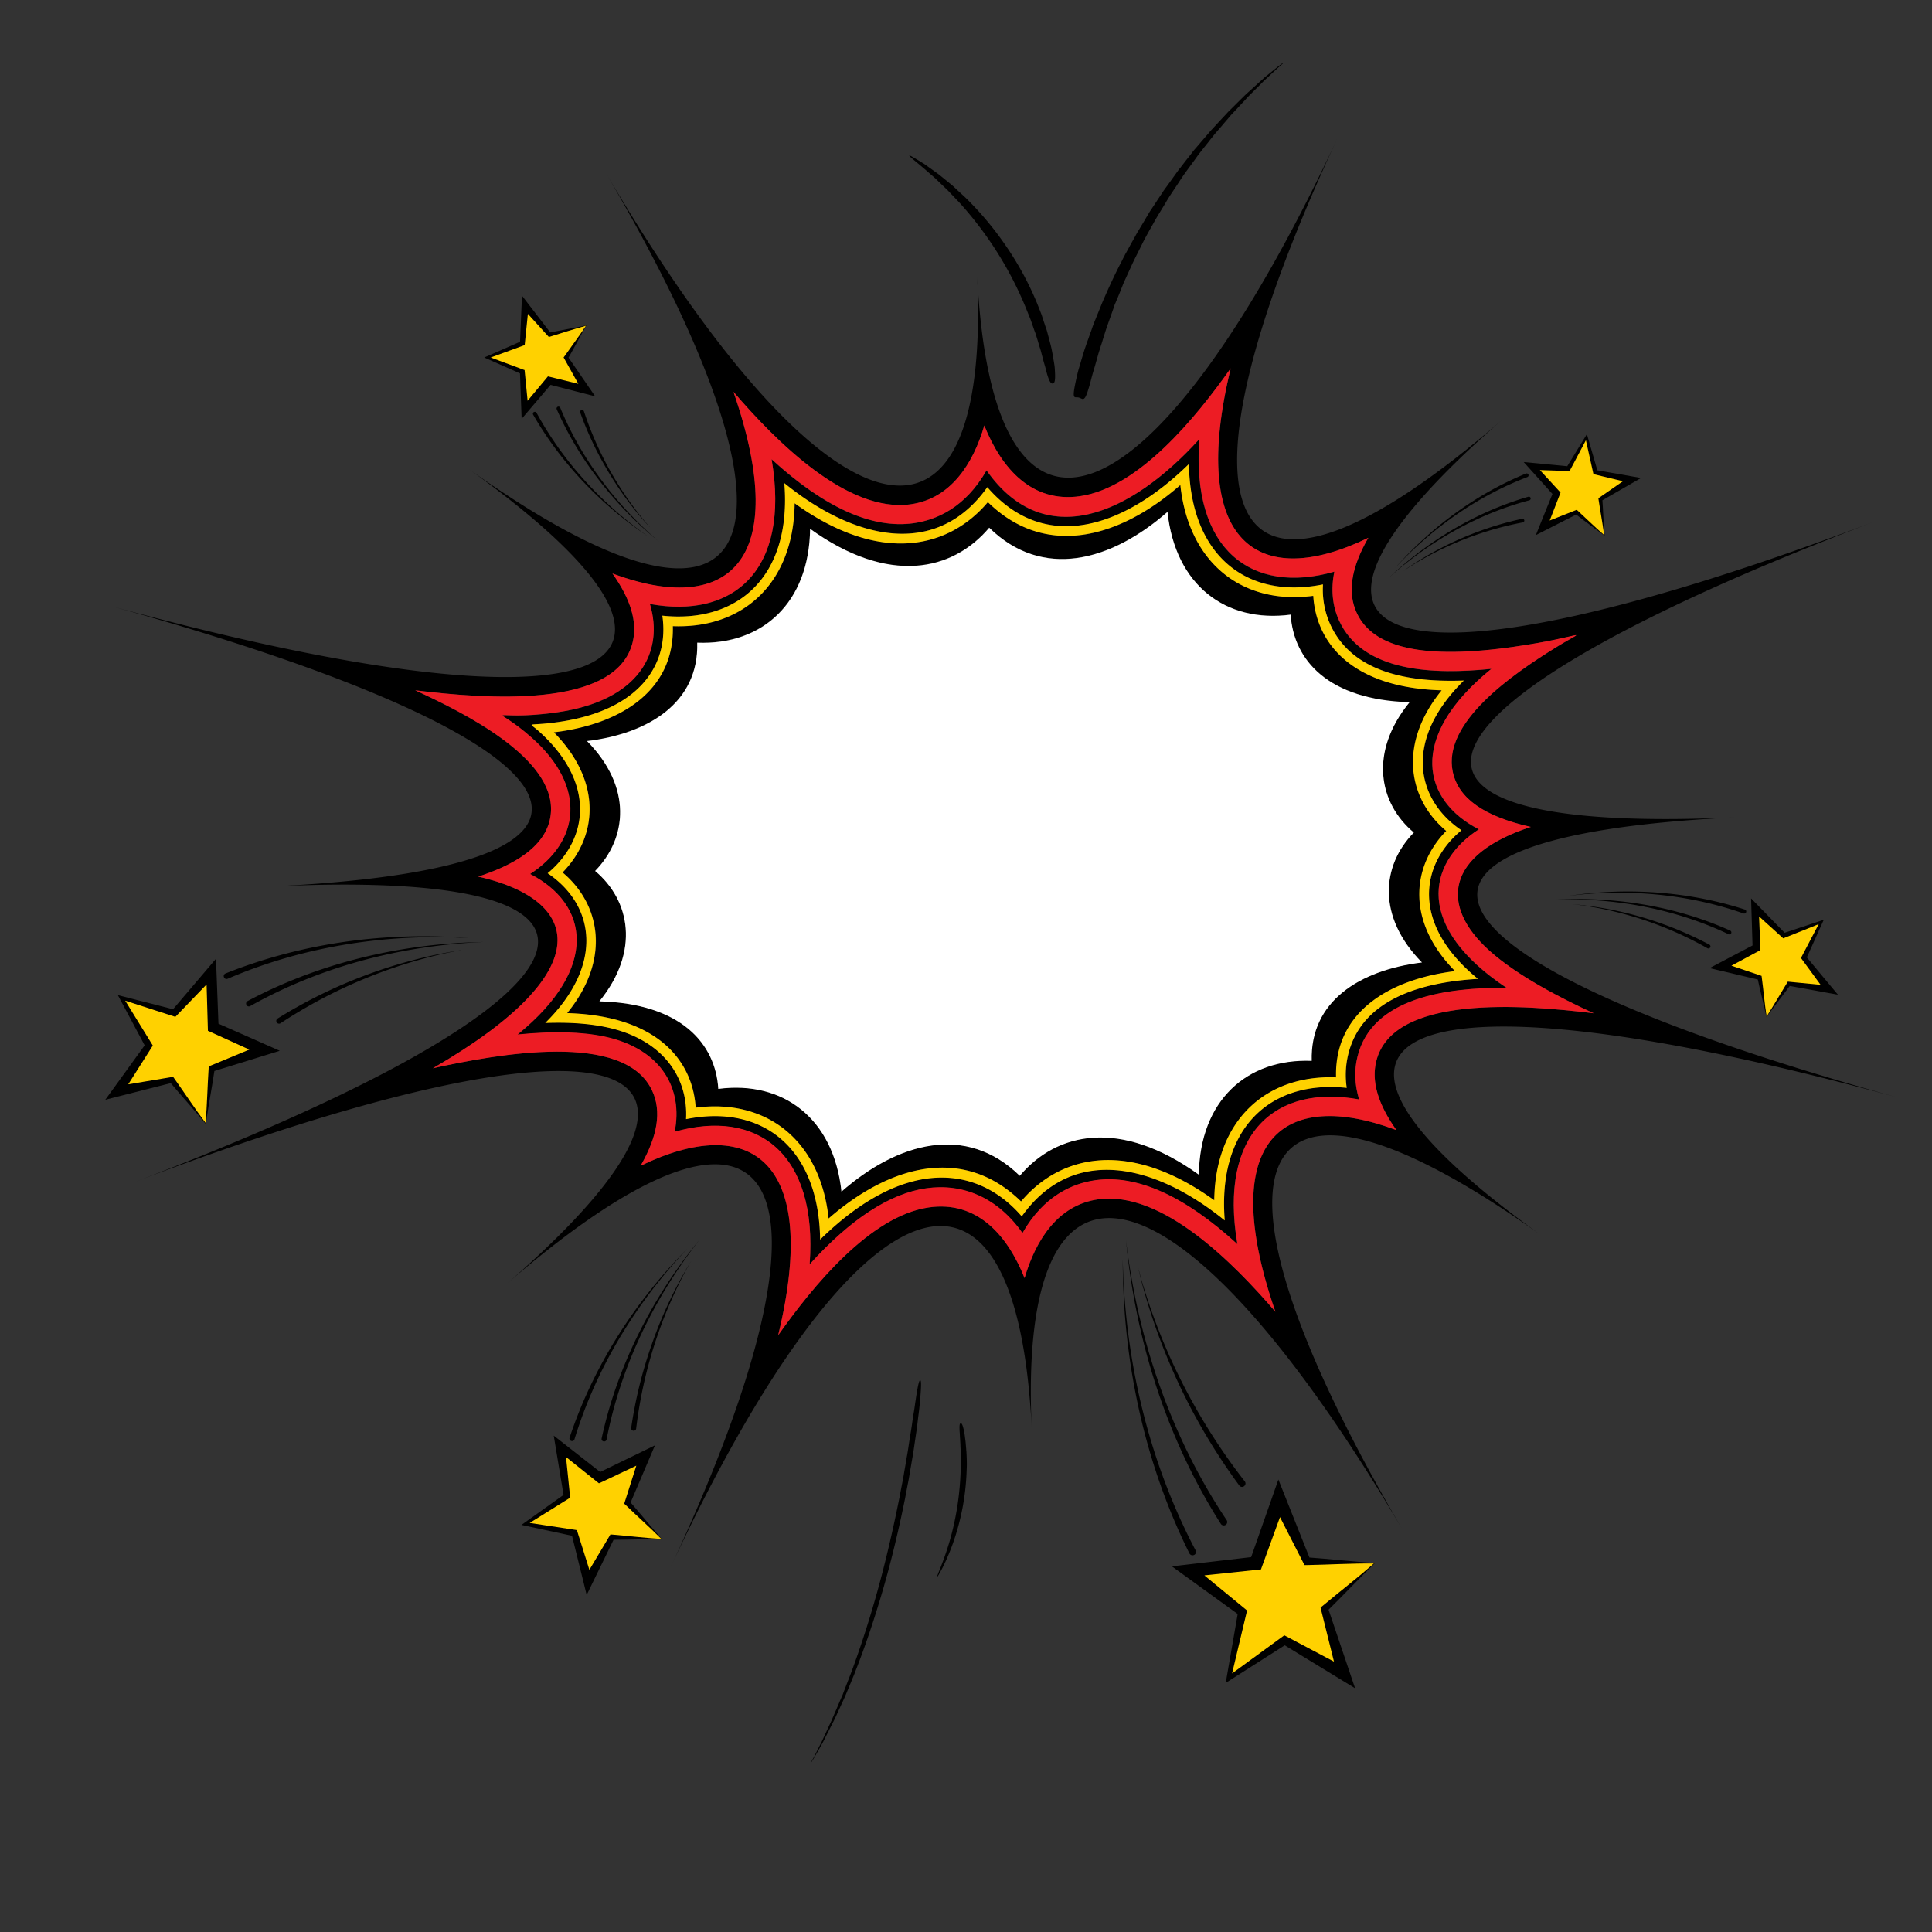<svg xmlns="http://www.w3.org/2000/svg" viewBox="0 0 2000 2000"><rect x="0" y="0" width="2000" height="2000" fill="#333333" stroke="none"/><defs><style>.cls-1{fill:#ffd100;}.cls-2{fill:#fff;}.cls-3{fill:#ed1c24;}</style></defs><g id="explotion-2"><g id="Layer_1" data-name="Layer 1"><polygon class="cls-1" points="1821.48 1011.95 1781.65 1000.54 1818.22 981.11 1816.74 939.69 1846.54 968.41 1885.48 954.26 1867.34 991.47 1892.87 1024.09 1851.81 1018.35 1828.71 1052.68 1821.48 1011.95"/><path d="M1828.63,1053.13c-2.73-13.43-6.44-27-9.28-40.73l1.66,1.88c-7.72-1.81-44.3-10.47-51.27-12.1l10.07-5.32,36.66-19.31-2.17,3.75c-.27-7-1.37-45.23-1.58-51.28,4.37,4.43,30.88,31.64,35.77,36.65l-2.64-.57,39.32-13,2.8-.92-1.23,2.67-17,37.77-.31-2.74,26.51,31.83,6.71,8c-6.69-1.23-43.64-7.93-51.08-9.28l2.06-1c-8.32,11.36-17.06,22.35-25,33.58Zm.17-.82c7.47-11.68,14.18-23.55,21.31-35.1l.65-1.05,1.41.16,41.26,4-3.57,6.21-24.48-33.43-1-1.39.68-1.34,19.24-36.71,1.57,1.75-38.46,15.4-1.39.56-1.26-1.14-30.69-27.78,6.54-2.91L1822.3,981l.07,2.55-2.24,1.2-36.47,19.64-.84-7.92,39.28,13.23,1.47.53.19,1.36c1.78,13.42,2.93,27,5,40.76Z"/><path d="M1623.1,927.45c66.06-9.69,128.84-3.48,183.16,14.11a2.1,2.1,0,0,1,1.28,2.82v.07a2.1,2.1,0,0,1-2.61,1.18c-53.54-18.81-115.79-26.41-181.84-18.18Z"/><path d="M1611.27,931.2c66.82-3.37,128.37,9,179.82,32.14a2.12,2.12,0,0,1,1,2.86h0a2.06,2.06,0,0,1-2.72.9c-50.72-24.11-111.64-37.75-178.1-35.9Z"/><path d="M1628.9,936.28l.36,0a.43.43,0,0,0,.29,0c1.55.07,3,.16,4.44.31a369.79,369.79,0,0,1,135.64,41.34,2.07,2.07,0,0,1,.77,2.81l-.06.09a2.08,2.08,0,0,1-2.82.76,370.65,370.65,0,0,0-128.74-44.22c-2.83-.4-5.67-.8-8.63-1a6.38,6.38,0,0,0-1.25,0Z"/><polygon class="cls-1" points="219.09 1106.18 272.88 1086.75 220.72 1063.32 218.79 1006.22 180.42 1048.59 125.51 1032.73 153.94 1082.3 121.83 1129.63 177.83 1117.86 213 1163.03 219.09 1106.18"/><path d="M213.09,1163.62c-12-14.74-25.18-29-37.62-43.9l3,1.08L109,1138.45l8.52-11.73L151,1080.39l-.17,3.76-26.94-50.49L122,1030.1l4,1.05,55.38,14.18-3.6,1c6.32-7.38,40.3-47.31,45.82-53.86.3,8.45,2.31,61.2,2.69,70.84l-3.34-5,52.31,23.11,14.34,6.33c-9.39,2.86-58.9,18.25-69.45,21.48l2.13-2.73c-2.8,19.19-6.64,38.23-9.18,57.08Zm-.27-1.17c1.6-19.12,1.93-38,3.17-56.73l.14-1.84,2-.79L271,1081.17l-.44,11-52.09-23.64-3.24-1.46-.1-3.52-1.63-57.15,9.28,3.42-39.66,41.15-1.58,1.64-2-.62-54.44-17.55,2-2.61,30,48.73,1.06,1.76-1.23,2-30.64,48.34-5.52-8.2,56.43-9.41,2-.28,1,1.37c10.87,15.21,21.11,31,32.61,46.34Z"/><path d="M484.49,971c-92-7.1-177.85,7.43-251,36.72a2.81,2.81,0,0,0-1.56,4l0,.1a2.86,2.86,0,0,0,3.73,1.38c72-30.94,157.09-47.19,248.84-42.16Z"/><path d="M501,975.12c-92.31,1.62-176,24.54-244.7,61.17a2.87,2.87,0,0,0-1.14,4v.1a2.81,2.81,0,0,0,3.89,1.06c67.59-38,150.24-62.57,241.94-66.33Z"/><path d="M477.23,983.79a.74.74,0,0,0-.42,0l-.39,0c-2.09.2-4.06.58-6,.87a511.23,511.23,0,0,0-183.06,69.7,2.81,2.81,0,0,0-.84,4v.1a2.85,2.85,0,0,0,3.95.75,513.36,513.36,0,0,1,173.18-73c3.93-.76,7.85-1.63,11.81-2.2a10.75,10.75,0,0,1,1.8-.15Z"/><polygon class="cls-1" points="1352.81 1616.26 1323.94 1552.31 1300.28 1618.34 1230.58 1626.12 1286.12 1668.96 1271.94 1737.67 1329.81 1698.15 1390.74 1732.75 1371.09 1665.46 1422.92 1618.32 1352.81 1616.26"/><path d="M1423.58,1618c-16.89,16.06-33.07,33.53-50,50.1l1.09-3.69c4.06,12.15,24.42,72.37,28.1,83.25l-15.16-9.24-59.9-36.56,4.62-.16-59.14,37.68-4.26,2.73.8-5,12-69.11,1.63,4.32c-9.69-7-61.77-44.68-70.23-50.84,10.24-1.17,74.62-8.69,86.34-10.07l-5.71,4.56,23.24-66.17,6.38-18.19c4.44,11.18,28.08,70.32,33,82.85l-3.46-2.33c23.77,1.64,47.42,4.51,70.64,5.83Zm-1.34.49c-23.56-.15-46.6,1.23-69.47,1.68l-2.32,0-1.24-2.34-31.9-62.51,13.46-.51-24,65.87-1.44,4-4.28.41-69.76,7.38,3.27-11.68,54.18,44.55,2.18,1.81-.55,2.51L1274.1,1738l-3.35-2.25,56.7-41.37,2.1-1.51,2.52,1.35,62,32.83-9.53,7.53-16.94-68.08-.54-2.35,1.63-1.34c17.58-14.75,35.88-28.79,53.56-44.26Z"/><path d="M1162.25,1304.76c.16,113.13,26,216.7,69,303.28a3.63,3.63,0,0,0,5.07,1.5l.1,0a3.48,3.48,0,0,0,1.25-4.62c-44.74-85.11-72.87-187.55-75.38-300.14Z"/><path d="M1165.66,1284.17c10.8,112.61,46.78,212.71,98.15,293.33a3.55,3.55,0,0,0,5,1l.1,0a3.62,3.62,0,0,0,.92-4.88c-52.86-79-90.86-177.7-104.16-289.44Z"/><path d="M1178.5,1312.43l.09.6.07.49c.37,2.57,1,4.91,1.56,7.35a625.87,625.87,0,0,0,102.76,217,3.47,3.47,0,0,0,4.93.61.11.11,0,0,1,.09-.12,3.42,3.42,0,0,0,.62-4.83,626.91,626.91,0,0,1-105.85-204.75c-1.38-4.65-2.76-9.4-3.86-14.19a8.08,8.08,0,0,1-.41-2.17Z"/><polygon class="cls-1" points="649.39 1555.74 667.38 1507.19 620.68 1529.55 580 1497.4 586.86 1548.74 543.72 1577.56 594.66 1586.92 608.7 1636.84 633.36 1591.17 685.19 1593.33 649.39 1555.74"/><path d="M685.63,1593.57c-17.22-.35-34.8.35-52.27.43l2.43-1.36c-4.14,8.47-24.73,50.83-28.49,58.44l-3.14-12.78L591.68,1588l2.55,2.26-50.76-10.9-3.65-.79,3-2.15,42.25-30.11-1.37,3.13c-1.44-8.69-9.18-55.56-10.48-63.26,6,4.7,43.8,34.23,50.63,39.62l-5.34-.65,46.65-22.66,12.84-6.28c-3.57,8.19-21.9,51.53-25.84,60.68l-.64-3c11.59,13.19,22.56,27,34.09,39.76Zm-1-.46c-12.28-12.38-25.1-23.58-37.2-35.38l-1.27-1.13.64-1.91,15.73-49.44,7.33,6.73L623,1534.17,620,1535.5l-2.51-2L577,1501.16l7.74-4.44,5.28,51.57.2,2.09-1.57,1-44,27.43-.62-2.94,51.32,7.79,1.87.34.6,2,15.58,49.49-8.92-.94L631,1590l.89-1.54,1.53.08c17,1.4,33.94,3.52,51.26,4.57Z"/><path d="M711.29,1292.88c-58.85,59.46-99.1,127.47-121.68,195.46a2.65,2.65,0,0,0,1.9,3.37l.1,0a2.53,2.53,0,0,0,3.08-1.75c20.75-68,59.32-136.51,116.6-197.06Z"/><path d="M723.82,1283.71c-53,64.89-86.12,136.31-101,205.32a2.52,2.52,0,0,0,2.07,3.14l.09,0a2.53,2.53,0,0,0,2.94-2c13.33-69.09,44.78-140.68,95.87-206.4Z"/><path d="M715.8,1305.27l-.26.34-.25.34c-1.09,1.57-2,3.11-3,4.67a450.93,450.93,0,0,0-38,82.23,458.19,458.19,0,0,0-20.89,85.33,2.56,2.56,0,0,0,2.23,2.91h.1a2.51,2.51,0,0,0,2.82-2.23,464.73,464.73,0,0,1,50.9-162.77c1.76-3.19,3.43-6.36,5.41-9.47.34-.45.58-.89.92-1.34Z"/><polygon class="cls-1" points="585.99 370.21 606.74 403.53 568.7 394.01 543.34 423.94 540.71 384.81 504.35 370.01 540.77 355.38 543.64 316.31 568.82 346.39 606.9 337.03 585.99 370.21"/><path d="M607.17,336.77c-6.57,11.18-12.65,23.13-19.39,34.79l.05-2.37c4.32,6.18,24.43,35.54,28.28,41.1l-10.47-2.7-38-9.76,3.87-1.24c-4.24,5-27.8,32.56-31.52,37-.17-5.93-1.49-41.81-1.76-48.49l1.52,2.07-35.91-15.93-2.53-1.17,2.58-1.13,35.94-15.78-1.54,2.05,1.64-39.2.41-9.91c3.94,5.09,25.65,33.38,30,39l-2-.7c13-2.71,26.13-4.82,38.87-7.64Zm-.62.47c-12.73,3.43-24.9,7.54-37.27,11.3l-1.1.31-.91-1-26.41-29.07,6.43-2.07-4,39-.16,1.55-1.38.5-36.88,13.47,0-2.29,36.81,13.67,1.37.49.15,1.58,3.84,39-6.42-2.14,25.1-30.11,1.49-1.82,2.38.58,38.09,9.35-4.4,6.06-19.14-34.31-.71-1.27.77-1c7.35-10.53,15.19-20.82,22.41-31.79Z"/><path d="M671.52,555.76c-52.59-35.24-92.64-79.54-119.62-126.48a2,2,0,0,1,.9-2.8l.07,0a2,2,0,0,1,2.57.86c25.65,47.21,64.5,92.21,116.08,128.44Z"/><path d="M682.15,560.66c-49-40.12-84.29-88-105.84-137a2,2,0,0,1,1.08-2.6h.07a1.93,1.93,0,0,1,2.53,1.09c20.27,49.2,54.34,97.57,102.16,138.54Z"/><path d="M673,545.85l-.35-.26-.25-.19c-1-1-2-2-2.88-3A348.5,348.5,0,0,1,629,487.14,342.1,342.1,0,0,1,600.63,427a1.92,1.92,0,0,1,1.25-2.47H602a2,2,0,0,1,2.47,1.25A351.49,351.49,0,0,0,666.7,538.73c1.76,2.11,3.51,4.23,5.41,6.25a4.88,4.88,0,0,0,.89.87Z"/><polygon class="cls-1" points="1631.76 530.23 1597.36 545.79 1611.31 510.7 1585.88 482.78 1623.59 485.19 1642.27 452.41 1651.61 488.98 1688.6 496.62 1656.7 516.83 1660.8 554.34 1631.76 530.23"/><path d="M1661,554.67c-9.84-7.75-20.47-15-30.51-22.85l2.24.29c-6.43,3.3-37,18.8-42.79,21.77l3.86-9.66,14.15-35,.68,3.87c-4.27-4.69-27.6-30.66-31.3-34.77l46.49,4.45-2.21,1.17,19.74-32.2,1.38-2.28.74,2.59L1654,488.34l-1.77-1.7,37.2,6.51,9.39,1.64c-5.35,3.09-35,20.23-41,23.65l.89-1.84c.92,12.75,1.29,25.58,2.35,38.07Zm-.4-.67c-1.62-12.53-4-24.7-5.8-37l-.16-1.13,1-.77,31-21.48,1.17,6.42-36.74-8.83-1.51-.33-.32-1.36-8.22-36.86,2.18.3-17.68,33.37-.68,1.25-1.53,0-37.72-1.24,2.81-5.9,25.54,27.78,1.52,1.67-.84,2.2L1601,547.17l-5.23-5,35.13-13.89,1.32-.56.92.85c9.13,8.33,18,17.14,27.52,25.42Z"/><path d="M1443.92,588.32c40.28-45.65,87.61-78.33,135.81-98.12a2,2,0,0,1,2.56,1.22v.06a1.91,1.91,0,0,1-1.13,2.36c-48.33,18.47-96.15,49.87-137.25,94.48Z"/><path d="M1438,597.85c44.45-41.67,94.58-69.32,144.12-83.63a1.9,1.9,0,0,1,2.4,1.37v.06a1.92,1.92,0,0,1-1.38,2.27c-49.53,13.09-100,39.51-145.14,79.93Z"/><path d="M1453.22,591a.84.84,0,0,1,.21-.22c0-.07.16-.14.21-.21,1.1-.89,2.15-1.65,3.26-2.42a337.87,337.87,0,0,1,118.81-51.12,1.94,1.94,0,0,1,2.23,1.52v.06a1.92,1.92,0,0,1-1.52,2.17,338.38,338.38,0,0,0-115.64,45.1c-2.24,1.42-4.48,2.84-6.64,4.37a4.93,4.93,0,0,0-.93.75Z"/><path d="M720.33,1146.72c72.36-9.68,128.85,32.73,137.58,114.72,62.93-55,139.27-76.35,199.21-17.67,41.18-48.84,112.31-64.3,200.06-1.22,1-83.08,53.87-130.07,126.11-127.2-1.83-66.31,52.85-101.33,123.13-110-50.48-51.15-45.22-108.17-9.1-145.07-39.15-32.78-50.34-89.66-4.72-145.61-91-2.5-129.7-47.06-132.94-97.81-72.46,9.69-128.88-32.93-137.58-114.73-63.55,55.59-139.84,75.93-199.21,17.67-41.1,48.73-112.3,64.4-200.06,1.22-1,82.58-53.27,130.09-126.11,127.2,1.86,67.22-54.8,101.81-123.14,109.9,50.48,51.25,45,108.2,9,145.09,39,32.69,50.33,89.57,4.73,145.61C678.15,1051.34,716.87,1095.89,720.33,1146.72Zm-99.88-110.34C662.7,984.46,652.2,931.71,616,901.44c33.38-34.19,38.43-87-8.38-134.47,63.28-7.46,115.85-39.56,114.09-101.84,67.56,2.64,115.9-41.37,116.85-117.88,81.32,58.44,147.24,44,185.41-1.15,55,53.94,125.66,35.12,184.55-16.37,8,75.83,60.28,115.31,127.5,106.37,3,47,38.92,88.27,123.11,90.64-42.17,51.81-31.87,104.59,4.41,134.94-33.47,34.3-38.33,87,8.38,134.47-65.12,8-115.83,40.46-114.09,101.84-66.95-2.62-116,40.88-116.85,117.89-81.32-58.45-147.26-44.14-185.41,1.14-55.57-54.26-126.28-34.52-184.55,16.37-8.06-75.92-60.47-115.18-127.48-106.27C740.67,1080.05,704.75,1038.84,620.45,1036.38Zm99.88,110.34c72.36-9.68,128.85,32.73,137.58,114.72,62.93-55,139.27-76.35,199.21-17.67,41.18-48.84,112.31-64.3,200.06-1.22,1-83.08,53.87-130.07,126.11-127.2-1.83-66.31,52.85-101.33,123.13-110-50.48-51.15-45.22-108.17-9.1-145.07-39.15-32.78-50.34-89.66-4.72-145.61-91-2.5-129.7-47.06-132.94-97.81-72.46,9.69-128.88-32.93-137.58-114.73-63.55,55.59-139.84,75.93-199.21,17.67-41.1,48.73-112.3,64.4-200.06,1.22-1,82.58-53.27,130.09-126.11,127.2,1.86,67.22-54.8,101.81-123.14,109.9,50.48,51.25,45,108.2,9,145.09,39,32.69,50.33,89.57,4.73,145.61C678.15,1051.34,716.87,1095.89,720.33,1146.72Zm-99.88-110.34C662.7,984.46,652.2,931.71,616,901.44c33.38-34.19,38.43-87-8.38-134.47,63.28-7.46,115.85-39.56,114.09-101.84,67.56,2.64,115.9-41.37,116.85-117.88,81.32,58.44,147.24,44,185.41-1.15,55,53.94,125.66,35.12,184.55-16.37,8,75.83,60.28,115.31,127.5,106.37,3,47,38.92,88.27,123.11,90.64-42.17,51.81-31.87,104.59,4.41,134.94-33.47,34.3-38.33,87,8.38,134.47-65.12,8-115.83,40.46-114.09,101.84-66.95-2.62-116,40.88-116.85,117.89-81.32-58.45-147.26-44.14-185.41,1.14-55.57-54.26-126.28-34.52-184.55,16.37-8.06-75.92-60.47-115.18-127.48-106.27C740.67,1080.05,704.75,1038.84,620.45,1036.38Zm99.88,110.34c72.36-9.68,128.85,32.73,137.58,114.72,62.93-55,139.27-76.35,199.21-17.67,41.18-48.84,112.31-64.3,200.06-1.22,1-83.08,53.87-130.07,126.11-127.2-1.83-66.31,52.85-101.33,123.13-110-50.48-51.15-45.22-108.17-9.1-145.07-39.15-32.78-50.34-89.66-4.72-145.61-91-2.5-129.7-47.06-132.94-97.81-72.46,9.69-128.88-32.93-137.58-114.73-63.55,55.59-139.84,75.93-199.21,17.67-41.1,48.73-112.3,64.4-200.06,1.22-1,82.58-53.27,130.09-126.11,127.2,1.86,67.22-54.8,101.81-123.14,109.9,50.48,51.25,45,108.2,9,145.09,39,32.69,50.33,89.57,4.73,145.61C678.15,1051.34,716.87,1095.89,720.33,1146.72Zm-99.88-110.34C662.7,984.46,652.2,931.71,616,901.44c33.38-34.19,38.43-87-8.38-134.47,63.28-7.46,115.85-39.56,114.09-101.84,67.56,2.64,115.9-41.37,116.85-117.88,81.32,58.44,147.24,44,185.41-1.15,55,53.94,125.66,35.12,184.55-16.37,8,75.83,60.28,115.31,127.5,106.37,3,47,38.92,88.27,123.11,90.64-42.17,51.81-31.87,104.59,4.41,134.94-33.47,34.3-38.33,87,8.38,134.47-65.12,8-115.83,40.46-114.09,101.84-66.95-2.62-116,40.88-116.85,117.89-81.32-58.45-147.26-44.14-185.41,1.14-55.57-54.26-126.28-34.52-184.55,16.37-8.06-75.92-60.47-115.18-127.48-106.27C740.67,1080.05,704.75,1038.84,620.45,1036.38Zm99.88,110.34c72.36-9.68,128.85,32.73,137.58,114.72,62.93-55,139.27-76.35,199.21-17.67,41.18-48.84,112.31-64.3,200.06-1.22,1-83.08,53.87-130.07,126.11-127.2-1.83-66.31,52.85-101.33,123.13-110-50.48-51.15-45.22-108.17-9.1-145.07-39.15-32.78-50.34-89.66-4.72-145.61-91-2.5-129.7-47.06-132.94-97.81-72.46,9.69-128.88-32.93-137.58-114.73-63.55,55.59-139.84,75.93-199.21,17.67-41.1,48.73-112.3,64.4-200.06,1.22-1,82.58-53.27,130.09-126.11,127.2,1.86,67.22-54.8,101.81-123.14,109.9,50.48,51.25,45,108.2,9,145.09,39,32.69,50.33,89.57,4.73,145.61C678.15,1051.34,716.87,1095.89,720.33,1146.72Zm-99.88-110.34C662.7,984.46,652.2,931.71,616,901.44c33.38-34.19,38.43-87-8.38-134.47,63.28-7.46,115.85-39.56,114.09-101.84,67.56,2.64,115.9-41.37,116.85-117.88,81.32,58.44,147.24,44,185.41-1.15,55,53.94,125.66,35.12,184.55-16.37,8,75.83,60.28,115.31,127.5,106.37,3,47,38.92,88.27,123.11,90.64-42.17,51.81-31.87,104.59,4.41,134.94-33.47,34.3-38.33,87,8.38,134.47-65.12,8-115.83,40.46-114.09,101.84-66.95-2.62-116,40.88-116.85,117.89-81.32-58.45-147.26-44.14-185.41,1.14-55.57-54.26-126.28-34.52-184.55,16.37-8.06-75.92-60.47-115.18-127.48-106.27C740.67,1080.05,704.75,1038.84,620.45,1036.38Zm99.88,110.34c72.36-9.68,128.85,32.73,137.58,114.72,62.93-55,139.27-76.35,199.21-17.67,41.18-48.84,112.31-64.3,200.06-1.22,1-83.08,53.87-130.07,126.11-127.2-1.83-66.31,52.85-101.33,123.13-110-50.48-51.15-45.22-108.17-9.1-145.07-39.15-32.78-50.34-89.66-4.72-145.61-91-2.5-129.7-47.06-132.94-97.81-72.46,9.69-128.88-32.93-137.58-114.73-63.55,55.59-139.84,75.93-199.21,17.67-41.1,48.73-112.3,64.4-200.06,1.22-1,82.58-53.27,130.09-126.11,127.2,1.86,67.22-54.8,101.81-123.14,109.9,50.48,51.25,45,108.2,9,145.09,39,32.69,50.33,89.57,4.73,145.61C678.15,1051.34,716.87,1095.89,720.33,1146.72Zm-99.88-110.34C662.7,984.46,652.2,931.71,616,901.44c33.38-34.19,38.43-87-8.38-134.47,63.28-7.46,115.85-39.56,114.09-101.84,67.56,2.64,115.9-41.37,116.85-117.88,81.32,58.44,147.24,44,185.41-1.15,55,53.94,125.66,35.12,184.55-16.37,8,75.83,60.28,115.31,127.5,106.37,3,47,38.92,88.27,123.11,90.64-42.17,51.81-31.87,104.59,4.41,134.94-33.47,34.3-38.33,87,8.38,134.47-65.12,8-115.83,40.46-114.09,101.84-66.95-2.62-116,40.88-116.85,117.89-81.32-58.45-147.26-44.14-185.41,1.14-55.57-54.26-126.28-34.52-184.55,16.37-8.06-75.92-60.47-115.18-127.48-106.27C740.67,1080.05,704.75,1038.84,620.45,1036.38Zm99.88,110.34c72.36-9.68,128.85,32.73,137.58,114.72,62.93-55,139.27-76.35,199.21-17.67,41.18-48.84,112.31-64.3,200.06-1.22,1-83.08,53.87-130.07,126.11-127.2-1.83-66.31,52.85-101.33,123.13-110-50.48-51.15-45.22-108.17-9.1-145.07-39.15-32.78-50.34-89.66-4.72-145.61-91-2.5-129.7-47.06-132.94-97.81-72.46,9.69-128.88-32.93-137.58-114.73-63.55,55.59-139.84,75.93-199.21,17.67-41.1,48.73-112.3,64.4-200.06,1.22-1,82.58-53.27,130.09-126.11,127.2,1.86,67.22-54.8,101.81-123.14,109.9,50.48,51.25,45,108.2,9,145.09,39,32.69,50.33,89.57,4.73,145.61C678.15,1051.34,716.87,1095.89,720.33,1146.72Zm-99.88-110.34C662.7,984.46,652.2,931.71,616,901.44c33.38-34.19,38.43-87-8.38-134.47,63.28-7.46,115.85-39.56,114.09-101.84,67.56,2.64,115.9-41.37,116.85-117.88,81.32,58.44,147.24,44,185.41-1.15,55,53.94,125.66,35.12,184.55-16.37,8,75.83,60.28,115.31,127.5,106.37,3,47,38.92,88.27,123.11,90.64-42.17,51.81-31.87,104.59,4.41,134.94-33.47,34.3-38.33,87,8.38,134.47-65.12,8-115.83,40.46-114.09,101.84-66.95-2.62-116,40.88-116.85,117.89-81.32-58.45-147.26-44.14-185.41,1.14-55.57-54.26-126.28-34.52-184.55,16.37-8.06-75.92-60.47-115.18-127.48-106.27C740.67,1080.05,704.75,1038.84,620.45,1036.38Zm-33.06,12.52c90.88,2.52,129.6,47.08,132.84,97.83,72.36-9.67,128.85,32.74,137.58,114.73,62.93-55,139.27-76.35,199.21-17.67,41.18-48.85,112.31-64.3,200.06-1.22,1-83.09,53.87-130.07,126.11-127.2-1.83-66.31,52.85-101.33,123.13-110-50.48-51.15-45.22-108.18-9.1-145.08-39.15-32.77-50.34-89.66-4.72-145.6-91-2.51-129.7-47.06-132.94-97.82-72.46,9.69-128.88-32.93-137.58-114.72-63.55,55.59-139.84,75.92-199.21,17.67-41.1,48.73-112.3,64.39-200.06,1.22-1,82.57-53.26,130.08-126.11,127.2,1.86,67.21-54.8,101.81-123.14,109.9,50.49,51.25,45,108.2,9,145.09C621.59,935.9,632.88,992.78,587.39,1048.9Zm33.06-12.52C662.7,984.46,652.2,931.71,616,901.44c33.38-34.19,38.43-87-8.38-134.47,63.28-7.46,115.85-39.56,114.09-101.84,67.56,2.64,115.9-41.37,116.85-117.88,81.32,58.44,147.24,44,185.41-1.15,55,53.94,125.66,35.12,184.55-16.37,8,75.83,60.28,115.31,127.5,106.37,3,47,38.92,88.27,123.11,90.64-42.17,51.81-31.87,104.59,4.41,134.94-33.47,34.3-38.33,87,8.38,134.47-65.12,8-115.83,40.46-114.09,101.84-66.95-2.62-116,40.88-116.85,117.89-81.32-58.45-147.26-44.14-185.41,1.14-55.57-54.26-126.28-34.52-184.55,16.37-8.06-75.92-60.47-115.18-127.48-106.27C740.67,1080.05,704.75,1038.84,620.45,1036.38Zm-84.72,34.79c36.75-3.66,66.56-2.89,90.54,2.26,59.12,12.84,80.82,54.27,72.09,98.36C783,1147.63,846.71,1193.24,838.07,1309c42.37-46.89,82.93-73.32,120.64-78.73s73.67,9.33,99.69,46.32c22-38.63,51.94-51.3,75.2-54.64,43.16-6.19,92.63,16.11,147.29,66.16-19.61-114.88,39.47-165.69,126-149.81-4.63-15.4-5.12-30.08-1.69-44.21,14.87-61.13,91.75-71.66,154.22-71.43-94.25-62.65-83.11-128.6-28.58-164-57.35-29.35-75.48-94.44,12.94-166.12-59,5.93-132.88,4-157.6-50-6.94-15.27-8.56-32.21-4.94-50.61-84.82,24.19-148.29-21.76-139.7-137.25-71.23,78.81-160.53,117.59-220.33,32.42-22,38.62-52,51.29-75.21,54.63-43.16,6.19-92.62-16.11-147.28-66.16,19.79,116.17-40.61,165.55-126,149.82,14.88,49.48-10.52,99.9-95.94,112.16C503.91,748,508.48,726.34,550.9,764.3c56.79,50.75,49.14,107.31-2.15,140.63C609.37,935.94,621.05,1001.85,535.73,1071.17Zm28.64-12.3c61.36-60.32,51.28-122.12,2.53-154.93,42.77-35.63,49.81-94.32-9.3-147.17-11.47-10.27-12.69-4.64,20.57-9.41,85.73-12.3,114.69-61.11,107.46-110.08,77.25,8.21,134-39.73,126.29-137.22,73.41,59.58,158,77.85,210.13,4.2,60.07,69.47,142.13,41.44,208.71-24,1.4,95.67,60.67,140.51,138.81,124.65a87.1,87.1,0,0,0,7.57,41.54c23.11,50.54,82.77,60.06,138.24,58-62.94,62-49.37,123.46-2.51,155C1469,896,1461.81,957.81,1530,1013.29c-59.11,3.43-120.4,21.21-134.34,78.27a90.44,90.44,0,0,0-1.51,34.56c-78.79-8.39-133.92,41.14-126.29,137.23-73-59.23-157.71-78.2-210.13-4.2-45-52.15-120.41-62.64-208.71,24-1.41-96.48-61.35-140.31-138.81-124.65,2.37-43.38-24.16-82.51-81.71-95C610.23,1059.57,589.11,1058.05,564.37,1058.87Zm156,87.85c72.36-9.68,128.85,32.73,137.58,114.72,62.93-55,139.27-76.35,199.21-17.67,41.18-48.84,112.31-64.3,200.06-1.22,1-83.08,53.87-130.07,126.11-127.2-1.83-66.31,52.85-101.33,123.13-110-50.48-51.15-45.22-108.17-9.1-145.07-39.15-32.78-50.34-89.66-4.72-145.61-91-2.5-129.7-47.06-132.94-97.81-72.46,9.69-128.88-32.93-137.58-114.73-63.55,55.59-139.84,75.93-199.21,17.67-41.1,48.73-112.3,64.4-200.06,1.22-1,82.58-53.27,130.09-126.11,127.2,1.86,67.22-54.8,101.81-123.14,109.9,50.48,51.25,45,108.2,9,145.09,39,32.69,50.33,89.57,4.73,145.61C678.15,1051.34,716.87,1095.89,720.33,1146.72Zm-99.88-110.34C662.7,984.46,652.2,931.71,616,901.44c33.38-34.19,38.43-87-8.38-134.47,63.28-7.46,115.85-39.56,114.09-101.84,67.56,2.64,115.9-41.37,116.85-117.88,81.32,58.44,147.24,44,185.41-1.15,55,53.94,125.66,35.12,184.55-16.37,8,75.83,60.28,115.31,127.5,106.37,3,47,38.92,88.27,123.11,90.64-42.17,51.81-31.87,104.59,4.41,134.94-33.47,34.3-38.33,87,8.38,134.47-65.12,8-115.83,40.46-114.09,101.84-66.95-2.62-116,40.88-116.85,117.89-81.32-58.45-147.26-44.14-185.41,1.14-55.57-54.26-126.28-34.52-184.55,16.37-8.06-75.92-60.47-115.18-127.48-106.27C740.67,1080.05,704.75,1038.84,620.45,1036.38Zm99.88,110.34c72.36-9.68,128.85,32.73,137.58,114.72,62.93-55,139.27-76.35,199.21-17.67,41.18-48.84,112.31-64.3,200.06-1.22,1-83.08,53.87-130.07,126.11-127.2-1.83-66.31,52.85-101.33,123.13-110-50.48-51.15-45.22-108.17-9.1-145.07-39.15-32.78-50.34-89.66-4.72-145.61-91-2.5-129.7-47.06-132.94-97.81-72.46,9.69-128.88-32.93-137.58-114.73-63.55,55.59-139.84,75.93-199.21,17.67-41.1,48.73-112.3,64.4-200.06,1.22-1,82.58-53.27,130.09-126.11,127.2,1.86,67.22-54.8,101.81-123.14,109.9,50.48,51.25,45,108.2,9,145.09,39,32.69,50.33,89.57,4.73,145.61C678.15,1051.34,716.87,1095.89,720.33,1146.72Zm-99.88-110.34C662.7,984.46,652.2,931.71,616,901.44c33.38-34.19,38.43-87-8.38-134.47,63.28-7.46,115.85-39.56,114.09-101.84,67.56,2.64,115.9-41.37,116.85-117.88,81.32,58.44,147.24,44,185.41-1.15,55,53.94,125.66,35.12,184.55-16.37,8,75.83,60.28,115.31,127.5,106.37,3,47,38.92,88.27,123.11,90.64-42.17,51.81-31.87,104.59,4.41,134.94-33.47,34.3-38.33,87,8.38,134.47-65.12,8-115.83,40.46-114.09,101.84-66.95-2.62-116,40.88-116.85,117.89-81.32-58.45-147.26-44.14-185.41,1.14-55.57-54.26-126.28-34.52-184.55,16.37-8.06-75.92-60.47-115.18-127.48-106.27C740.67,1080.05,704.75,1038.84,620.45,1036.38Zm99.88,110.34c72.36-9.68,128.85,32.73,137.58,114.72,62.93-55,139.27-76.35,199.21-17.67,41.18-48.84,112.31-64.3,200.06-1.22,1-83.08,53.87-130.07,126.11-127.2-1.83-66.31,52.85-101.33,123.13-110-50.48-51.15-45.22-108.17-9.1-145.07-39.15-32.78-50.34-89.66-4.72-145.61-91-2.5-129.7-47.06-132.94-97.81-72.46,9.69-128.88-32.93-137.58-114.73-63.55,55.59-139.84,75.93-199.21,17.67-41.1,48.73-112.3,64.4-200.06,1.22-1,82.58-53.27,130.09-126.11,127.2,1.86,67.22-54.8,101.81-123.14,109.9,50.48,51.25,45,108.2,9,145.09,39,32.69,50.33,89.57,4.73,145.61C678.15,1051.34,716.87,1095.89,720.33,1146.72Zm-99.88-110.34C662.7,984.46,652.2,931.71,616,901.44c33.38-34.19,38.43-87-8.38-134.47,63.28-7.46,115.85-39.56,114.09-101.84,67.56,2.64,115.9-41.37,116.85-117.88,81.32,58.44,147.24,44,185.41-1.15,55,53.94,125.66,35.12,184.55-16.37,8,75.83,60.28,115.31,127.5,106.37,3,47,38.92,88.27,123.11,90.64-42.17,51.81-31.87,104.59,4.41,134.94-33.47,34.3-38.33,87,8.38,134.47-65.12,8-115.83,40.46-114.09,101.84-66.95-2.62-116,40.88-116.85,117.89-81.32-58.45-147.26-44.14-185.41,1.14-55.57-54.26-126.28-34.52-184.55,16.37-8.06-75.92-60.47-115.18-127.48-106.27C740.67,1080.05,704.75,1038.84,620.45,1036.38Zm99.88,110.34c72.36-9.68,128.85,32.73,137.58,114.72,62.93-55,139.27-76.35,199.21-17.67,41.18-48.84,112.31-64.3,200.06-1.22,1-83.08,53.87-130.07,126.11-127.2-1.83-66.31,52.85-101.33,123.13-110-50.48-51.15-45.22-108.17-9.1-145.07-39.15-32.78-50.34-89.66-4.72-145.61-91-2.5-129.7-47.06-132.94-97.81-72.46,9.69-128.88-32.93-137.58-114.73-63.55,55.59-139.84,75.93-199.21,17.67-41.1,48.73-112.3,64.4-200.06,1.22-1,82.58-53.27,130.09-126.11,127.2,1.86,67.22-54.8,101.81-123.14,109.9,50.48,51.25,45,108.2,9,145.09,39,32.69,50.33,89.57,4.73,145.61C678.15,1051.34,716.87,1095.89,720.33,1146.72Zm-99.88-110.34C662.7,984.46,652.2,931.71,616,901.44c33.38-34.19,38.43-87-8.38-134.47,63.28-7.46,115.85-39.56,114.09-101.84,67.56,2.64,115.9-41.37,116.85-117.88,81.32,58.44,147.24,44,185.41-1.15,55,53.94,125.66,35.12,184.55-16.37,8,75.83,60.28,115.31,127.5,106.37,3,47,38.92,88.27,123.11,90.64-42.17,51.81-31.87,104.59,4.41,134.94-33.47,34.3-38.33,87,8.38,134.47-65.12,8-115.83,40.46-114.09,101.84-66.95-2.62-116,40.88-116.85,117.89-81.32-58.45-147.26-44.14-185.41,1.14-55.57-54.26-126.28-34.52-184.55,16.37-8.06-75.92-60.47-115.18-127.48-106.27C740.67,1080.05,704.75,1038.84,620.45,1036.38Zm99.88,110.34c72.36-9.68,128.85,32.73,137.58,114.72,62.93-55,139.27-76.35,199.21-17.67,41.18-48.84,112.31-64.3,200.06-1.22,1-83.08,53.87-130.07,126.11-127.2-1.83-66.31,52.85-101.33,123.13-110-50.48-51.15-45.22-108.17-9.1-145.07-39.15-32.78-50.34-89.66-4.72-145.61-91-2.5-129.7-47.06-132.94-97.81-72.46,9.69-128.88-32.93-137.58-114.73-63.55,55.59-139.84,75.93-199.21,17.67-41.1,48.73-112.3,64.4-200.06,1.22-1,82.58-53.27,130.09-126.11,127.2,1.86,67.22-54.8,101.81-123.14,109.9,50.48,51.25,45,108.2,9,145.09,39,32.69,50.33,89.57,4.73,145.61C678.15,1051.34,716.87,1095.89,720.33,1146.72Zm-99.88-110.34C662.7,984.46,652.2,931.71,616,901.44c33.38-34.19,38.43-87-8.38-134.47,63.28-7.46,115.85-39.56,114.09-101.84,67.56,2.64,115.9-41.37,116.85-117.88,81.32,58.44,147.24,44,185.41-1.15,55,53.94,125.66,35.12,184.55-16.37,8,75.83,60.28,115.31,127.5,106.37,3,47,38.92,88.27,123.11,90.64-42.17,51.81-31.87,104.59,4.41,134.94-33.47,34.3-38.33,87,8.38,134.47-65.12,8-115.83,40.46-114.09,101.84-66.95-2.62-116,40.88-116.85,117.89-81.32-58.45-147.26-44.14-185.41,1.14-55.57-54.26-126.28-34.52-184.55,16.37-8.06-75.92-60.47-115.18-127.48-106.27C740.67,1080.05,704.75,1038.84,620.45,1036.38Zm99.88,110.34c72.36-9.68,128.85,32.73,137.58,114.72,62.93-55,139.27-76.35,199.21-17.67,41.18-48.84,112.31-64.3,200.06-1.22,1-83.08,53.87-130.07,126.11-127.2-1.83-66.31,52.85-101.33,123.13-110-50.48-51.15-45.22-108.17-9.1-145.07-39.15-32.78-50.34-89.66-4.72-145.61-91-2.5-129.7-47.06-132.94-97.81-72.46,9.69-128.88-32.93-137.58-114.73-63.55,55.59-139.84,75.93-199.21,17.67-41.1,48.73-112.3,64.4-200.06,1.22-1,82.58-53.27,130.09-126.11,127.2,1.86,67.22-54.8,101.81-123.14,109.9,50.48,51.25,45,108.2,9,145.09,39,32.69,50.33,89.57,4.73,145.61C678.15,1051.34,716.87,1095.89,720.33,1146.72Zm-99.88-110.34C662.7,984.46,652.2,931.71,616,901.44c33.38-34.19,38.43-87-8.38-134.47,63.28-7.46,115.85-39.56,114.09-101.84,67.56,2.64,115.9-41.37,116.85-117.88,81.32,58.44,147.24,44,185.41-1.15,55,53.94,125.66,35.12,184.55-16.37,8,75.83,60.28,115.31,127.5,106.37,3,47,38.92,88.27,123.11,90.64-42.17,51.81-31.87,104.59,4.41,134.94-33.47,34.3-38.33,87,8.38,134.47-65.12,8-115.83,40.46-114.09,101.84-66.95-2.62-116,40.88-116.85,117.89-81.32-58.45-147.26-44.14-185.41,1.14-55.57-54.26-126.28-34.52-184.55,16.37-8.06-75.92-60.47-115.18-127.48-106.27C740.67,1080.05,704.75,1038.84,620.45,1036.38Zm99.88,110.34c72.36-9.68,128.85,32.73,137.58,114.72,62.93-55,139.27-76.35,199.21-17.67,41.18-48.84,112.31-64.3,200.06-1.22,1-83.08,53.87-130.07,126.11-127.2-1.83-66.31,52.85-101.33,123.13-110-50.48-51.15-45.22-108.17-9.1-145.07-39.15-32.78-50.34-89.66-4.72-145.61-91-2.5-129.7-47.06-132.94-97.81-72.46,9.69-128.88-32.93-137.58-114.73-63.55,55.59-139.84,75.93-199.21,17.67-41.1,48.73-112.3,64.4-200.06,1.22-1,82.58-53.27,130.09-126.11,127.2,1.86,67.22-54.8,101.81-123.14,109.9,50.48,51.25,45,108.2,9,145.09,39,32.69,50.33,89.57,4.73,145.61C678.15,1051.34,716.87,1095.89,720.33,1146.72Zm-99.88-110.34C662.7,984.46,652.2,931.71,616,901.44c33.38-34.19,38.43-87-8.38-134.47,63.28-7.46,115.85-39.56,114.09-101.84,67.56,2.64,115.9-41.37,116.85-117.88,81.32,58.44,147.24,44,185.41-1.15,55,53.94,125.66,35.12,184.55-16.37,8,75.83,60.28,115.31,127.5,106.37,3,47,38.92,88.27,123.11,90.64-42.17,51.81-31.87,104.59,4.41,134.94-33.47,34.3-38.33,87,8.38,134.47-65.12,8-115.83,40.46-114.09,101.84-66.95-2.62-116,40.88-116.85,117.89-81.32-58.45-147.26-44.14-185.41,1.14-55.57-54.26-126.28-34.52-184.55,16.37-8.06-75.92-60.47-115.18-127.48-106.27C740.67,1080.05,704.75,1038.84,620.45,1036.38Zm99.88,110.34c72.36-9.68,128.85,32.73,137.58,114.72,62.93-55,139.27-76.35,199.21-17.67,41.18-48.84,112.31-64.3,200.06-1.22,1-83.08,53.87-130.07,126.11-127.2-1.83-66.31,52.85-101.33,123.13-110-50.48-51.15-45.22-108.17-9.1-145.07-39.15-32.78-50.34-89.66-4.72-145.61-91-2.5-129.7-47.06-132.94-97.81-72.46,9.69-128.88-32.93-137.58-114.73-63.55,55.59-139.84,75.93-199.21,17.67-41.1,48.73-112.3,64.4-200.06,1.22-1,82.58-53.27,130.09-126.11,127.2,1.86,67.22-54.8,101.81-123.14,109.9,50.48,51.25,45,108.2,9,145.09,39,32.69,50.33,89.57,4.73,145.61C678.15,1051.34,716.87,1095.89,720.33,1146.72Zm-99.88-110.34C662.7,984.46,652.2,931.71,616,901.44c33.38-34.19,38.43-87-8.38-134.47,63.28-7.46,115.85-39.56,114.09-101.84,67.56,2.64,115.9-41.37,116.85-117.88,81.32,58.44,147.24,44,185.41-1.15,55,53.94,125.66,35.12,184.55-16.37,8,75.83,60.28,115.31,127.5,106.37,3,47,38.92,88.27,123.11,90.64-42.17,51.81-31.87,104.59,4.41,134.94-33.47,34.3-38.33,87,8.38,134.47-65.12,8-115.83,40.46-114.09,101.84-66.95-2.62-116,40.88-116.85,117.89-81.32-58.45-147.26-44.14-185.41,1.14-55.57-54.26-126.28-34.52-184.55,16.37-8.06-75.92-60.47-115.18-127.48-106.27C740.67,1080.05,704.75,1038.84,620.45,1036.38Zm-33.06,12.52c90.88,2.52,129.6,47.08,132.84,97.83,72.36-9.67,128.85,32.74,137.58,114.73,62.93-55,139.27-76.35,199.21-17.67,41.18-48.85,112.31-64.3,200.06-1.22,1-83.09,53.87-130.07,126.11-127.2-1.83-66.31,52.85-101.33,123.13-110-50.48-51.15-45.22-108.18-9.1-145.08-39.15-32.77-50.34-89.66-4.72-145.6-91-2.51-129.7-47.06-132.94-97.82-72.46,9.69-128.88-32.93-137.58-114.72-63.55,55.59-139.84,75.92-199.21,17.67-41.1,48.73-112.3,64.39-200.06,1.22-1,82.57-53.26,130.08-126.11,127.2,1.86,67.21-54.8,101.81-123.14,109.9,50.49,51.25,45,108.2,9,145.09C621.59,935.9,632.88,992.78,587.39,1048.9Zm33.06-12.52C662.7,984.46,652.2,931.71,616,901.44c33.38-34.19,38.43-87-8.38-134.47,63.28-7.46,115.85-39.56,114.09-101.84,67.56,2.64,115.9-41.37,116.85-117.88,81.32,58.44,147.24,44,185.41-1.15,55,53.94,125.66,35.12,184.55-16.37,8,75.83,60.28,115.31,127.5,106.37,3,47,38.92,88.27,123.11,90.64-42.17,51.81-31.87,104.59,4.41,134.94-33.47,34.3-38.33,87,8.38,134.47-65.12,8-115.83,40.46-114.09,101.84-66.95-2.62-116,40.88-116.85,117.89-81.32-58.45-147.26-44.14-185.41,1.14-55.57-54.26-126.28-34.52-184.55,16.37-8.06-75.92-60.47-115.18-127.48-106.27C740.67,1080.05,704.75,1038.84,620.45,1036.38Zm-84.72,34.79c36.75-3.66,66.56-2.89,90.54,2.26,59.12,12.84,80.82,54.27,72.09,98.36C783,1147.63,846.71,1193.24,838.07,1309c42.37-46.89,82.93-73.32,120.64-78.73s73.67,9.33,99.69,46.32c22-38.63,51.94-51.3,75.2-54.64,43.16-6.19,92.63,16.11,147.29,66.16-19.61-114.88,39.47-165.69,126-149.81-4.63-15.4-5.12-30.08-1.69-44.21,14.87-61.13,91.75-71.66,154.22-71.43-94.25-62.65-83.11-128.6-28.58-164-57.35-29.35-75.48-94.44,12.94-166.12-59,5.93-132.88,4-157.6-50-6.94-15.27-8.56-32.21-4.94-50.61-84.82,24.19-148.29-21.76-139.7-137.25-71.23,78.81-160.53,117.59-220.33,32.42-22,38.62-52,51.29-75.21,54.63-43.16,6.19-92.62-16.11-147.28-66.16,19.79,116.17-40.61,165.55-126,149.82,14.88,49.48-10.52,99.9-95.94,112.16C503.91,748,508.48,726.34,550.9,764.3c56.79,50.75,49.14,107.31-2.15,140.63C609.37,935.94,621.05,1001.85,535.73,1071.17Zm28.64-12.3c61.36-60.32,51.28-122.12,2.53-154.93,42.77-35.63,49.81-94.32-9.3-147.17-11.47-10.27-12.69-4.64,20.57-9.41,85.73-12.3,114.69-61.11,107.46-110.08,77.25,8.21,134-39.73,126.29-137.22,73.41,59.58,158,77.85,210.13,4.2,60.07,69.47,142.13,41.44,208.71-24,1.4,95.67,60.67,140.51,138.81,124.65a87.1,87.1,0,0,0,7.57,41.54c23.11,50.54,82.77,60.06,138.24,58-62.94,62-49.37,123.46-2.51,155C1469,896,1461.81,957.81,1530,1013.29c-59.11,3.43-120.4,21.21-134.34,78.27a90.44,90.44,0,0,0-1.51,34.56c-78.79-8.39-133.92,41.14-126.29,137.23-73-59.23-157.71-78.2-210.13-4.2-45-52.15-120.41-62.64-208.71,24-1.41-96.48-61.35-140.31-138.81-124.65,2.37-43.38-24.16-82.51-81.71-95C610.23,1059.57,589.11,1058.05,564.37,1058.87Zm156,87.85c72.36-9.68,128.85,32.73,137.58,114.72,62.93-55,139.27-76.35,199.21-17.67,41.18-48.84,112.31-64.3,200.06-1.22,1-83.08,53.87-130.07,126.11-127.2-1.83-66.31,52.85-101.33,123.13-110-50.48-51.15-45.22-108.17-9.1-145.07-39.15-32.78-50.34-89.66-4.72-145.61-91-2.5-129.7-47.06-132.94-97.81-72.46,9.69-128.88-32.93-137.58-114.73-63.55,55.59-139.84,75.93-199.21,17.67-41.1,48.73-112.3,64.4-200.06,1.22-1,82.58-53.27,130.09-126.11,127.2,1.86,67.22-54.8,101.81-123.14,109.9,50.48,51.25,45,108.2,9,145.09,39,32.69,50.33,89.57,4.73,145.61C678.15,1051.34,716.87,1095.89,720.33,1146.72Zm-99.88-110.34C662.7,984.46,652.2,931.71,616,901.44c33.38-34.19,38.43-87-8.38-134.47,63.28-7.46,115.85-39.56,114.09-101.84,67.56,2.64,115.9-41.37,116.85-117.88,81.32,58.44,147.24,44,185.41-1.15,55,53.94,125.66,35.12,184.55-16.37,8,75.83,60.28,115.31,127.5,106.37,3,47,38.92,88.27,123.11,90.64-42.17,51.81-31.87,104.59,4.41,134.94-33.47,34.3-38.33,87,8.38,134.47-65.12,8-115.83,40.46-114.09,101.84-66.95-2.62-116,40.88-116.85,117.89-81.32-58.45-147.26-44.14-185.41,1.14-55.57-54.26-126.28-34.52-184.55,16.37-8.06-75.92-60.47-115.18-127.48-106.27C740.67,1080.05,704.75,1038.84,620.45,1036.38Zm99.88,110.34c72.36-9.68,128.85,32.73,137.58,114.72,62.93-55,139.27-76.35,199.21-17.67,41.18-48.84,112.31-64.3,200.06-1.22,1-83.08,53.87-130.07,126.11-127.2-1.83-66.31,52.85-101.33,123.13-110-50.48-51.15-45.22-108.17-9.1-145.07-39.15-32.78-50.34-89.66-4.72-145.61-91-2.5-129.7-47.06-132.94-97.81-72.46,9.69-128.88-32.93-137.58-114.73-63.55,55.59-139.84,75.93-199.21,17.67-41.1,48.73-112.3,64.4-200.06,1.22-1,82.58-53.27,130.09-126.11,127.2,1.86,67.22-54.8,101.81-123.14,109.9,50.48,51.25,45,108.2,9,145.09,39,32.69,50.33,89.57,4.73,145.61C678.15,1051.34,716.87,1095.89,720.33,1146.72Zm-99.88-110.34C662.7,984.46,652.2,931.71,616,901.44c33.38-34.19,38.43-87-8.38-134.47,63.28-7.46,115.85-39.56,114.09-101.84,67.56,2.64,115.9-41.37,116.85-117.88,81.32,58.44,147.24,44,185.41-1.15,55,53.94,125.66,35.12,184.55-16.37,8,75.83,60.28,115.31,127.5,106.37,3,47,38.92,88.27,123.11,90.64-42.17,51.81-31.87,104.59,4.41,134.94-33.47,34.3-38.33,87,8.38,134.47-65.12,8-115.83,40.46-114.09,101.84-66.95-2.62-116,40.88-116.85,117.89-81.32-58.45-147.26-44.14-185.41,1.14-55.57-54.26-126.28-34.52-184.55,16.37-8.06-75.92-60.47-115.18-127.48-106.27C740.67,1080.05,704.75,1038.84,620.45,1036.38Zm99.88,110.34c72.36-9.68,128.85,32.73,137.58,114.72,62.93-55,139.27-76.35,199.21-17.67,41.18-48.84,112.31-64.3,200.06-1.22,1-83.08,53.87-130.07,126.11-127.2-1.83-66.31,52.85-101.33,123.13-110-50.48-51.15-45.22-108.17-9.1-145.07-39.15-32.78-50.34-89.66-4.72-145.61-91-2.5-129.7-47.06-132.94-97.81-72.46,9.69-128.88-32.93-137.58-114.73-63.55,55.59-139.84,75.93-199.21,17.67-41.1,48.73-112.3,64.4-200.06,1.22-1,82.58-53.27,130.09-126.11,127.2,1.86,67.22-54.8,101.81-123.14,109.9,50.48,51.25,45,108.2,9,145.09,39,32.69,50.33,89.57,4.73,145.61C678.15,1051.34,716.87,1095.89,720.33,1146.72Zm-99.88-110.34C662.7,984.46,652.2,931.71,616,901.44c33.38-34.19,38.43-87-8.38-134.47,63.28-7.46,115.85-39.56,114.09-101.84,67.56,2.64,115.9-41.37,116.85-117.88,81.32,58.44,147.24,44,185.41-1.15,55,53.94,125.66,35.12,184.55-16.37,8,75.83,60.28,115.31,127.5,106.37,3,47,38.92,88.27,123.11,90.64-42.17,51.81-31.87,104.59,4.41,134.94-33.47,34.3-38.33,87,8.38,134.47-65.12,8-115.83,40.46-114.09,101.84-66.95-2.62-116,40.88-116.85,117.89-81.32-58.45-147.26-44.14-185.41,1.14-55.57-54.26-126.28-34.52-184.55,16.37-8.06-75.92-60.47-115.18-127.48-106.27C740.67,1080.05,704.75,1038.84,620.45,1036.38Zm99.88,110.34c72.36-9.68,128.85,32.73,137.58,114.72,62.93-55,139.27-76.35,199.21-17.67,41.18-48.84,112.31-64.3,200.06-1.22,1-83.08,53.87-130.07,126.11-127.2-1.83-66.31,52.85-101.33,123.13-110-50.48-51.15-45.22-108.17-9.1-145.07-39.15-32.78-50.34-89.66-4.72-145.61-91-2.5-129.7-47.06-132.94-97.81-72.46,9.69-128.88-32.93-137.58-114.73-63.55,55.59-139.84,75.93-199.21,17.67-41.1,48.73-112.3,64.4-200.06,1.22-1,82.58-53.27,130.09-126.11,127.2,1.86,67.22-54.8,101.81-123.14,109.9,50.48,51.25,45,108.2,9,145.09,39,32.69,50.33,89.57,4.73,145.61C678.15,1051.34,716.87,1095.89,720.33,1146.72Zm-99.88-110.34C662.7,984.46,652.2,931.71,616,901.44c33.38-34.19,38.43-87-8.38-134.47,63.28-7.46,115.85-39.56,114.09-101.84,67.56,2.64,115.9-41.37,116.85-117.88,81.32,58.44,147.24,44,185.41-1.15,55,53.94,125.66,35.12,184.55-16.37,8,75.83,60.28,115.31,127.5,106.37,3,47,38.92,88.27,123.11,90.64-42.17,51.81-31.87,104.59,4.41,134.94-33.47,34.3-38.33,87,8.38,134.47-65.12,8-115.83,40.46-114.09,101.84-66.95-2.62-116,40.88-116.85,117.89-81.32-58.45-147.26-44.14-185.41,1.14-55.57-54.26-126.28-34.52-184.55,16.37-8.06-75.92-60.47-115.18-127.48-106.27C740.67,1080.05,704.75,1038.84,620.45,1036.38Zm99.88,110.34c72.36-9.68,128.85,32.73,137.58,114.72,62.93-55,139.27-76.35,199.21-17.67,41.18-48.84,112.31-64.3,200.06-1.22,1-83.08,53.87-130.07,126.11-127.2-1.83-66.31,52.85-101.33,123.13-110-50.48-51.15-45.22-108.17-9.1-145.07-39.15-32.78-50.34-89.66-4.72-145.61-91-2.5-129.7-47.06-132.94-97.81-72.46,9.69-128.88-32.93-137.58-114.73-63.55,55.59-139.84,75.93-199.21,17.67-41.1,48.73-112.3,64.4-200.06,1.22-1,82.58-53.27,130.09-126.11,127.2,1.86,67.22-54.8,101.81-123.14,109.9,50.48,51.25,45,108.2,9,145.09,39,32.69,50.33,89.57,4.73,145.61C678.15,1051.34,716.87,1095.89,720.33,1146.72Zm-99.88-110.34C662.7,984.46,652.2,931.71,616,901.44c33.38-34.19,38.43-87-8.38-134.47,63.28-7.46,115.85-39.56,114.09-101.84,67.56,2.64,115.9-41.37,116.85-117.88,81.32,58.44,147.24,44,185.41-1.15,55,53.94,125.66,35.12,184.55-16.37,8,75.83,60.28,115.31,127.5,106.37,3,47,38.92,88.27,123.11,90.64-42.17,51.81-31.87,104.59,4.41,134.94-33.47,34.3-38.33,87,8.38,134.47-65.12,8-115.83,40.46-114.09,101.84-66.95-2.62-116,40.88-116.85,117.89-81.32-58.45-147.26-44.14-185.41,1.14-55.57-54.26-126.28-34.52-184.55,16.37-8.06-75.92-60.47-115.18-127.48-106.27C740.67,1080.05,704.75,1038.84,620.45,1036.38Zm99.88,110.34c72.36-9.68,128.85,32.73,137.58,114.72,62.93-55,139.27-76.35,199.21-17.67,41.18-48.84,112.31-64.3,200.06-1.22,1-83.08,53.87-130.07,126.11-127.2-1.83-66.31,52.85-101.33,123.13-110-50.48-51.15-45.22-108.17-9.1-145.07-39.15-32.78-50.34-89.66-4.72-145.61-91-2.5-129.7-47.06-132.94-97.81-72.46,9.69-128.88-32.93-137.58-114.73-63.55,55.59-139.84,75.93-199.21,17.67-41.1,48.73-112.3,64.4-200.06,1.22-1,82.58-53.27,130.09-126.11,127.2,1.86,67.22-54.8,101.81-123.14,109.9,50.48,51.25,45,108.2,9,145.09,39,32.69,50.33,89.57,4.73,145.61C678.15,1051.34,716.87,1095.89,720.33,1146.72Zm-99.88-110.34C662.7,984.46,652.2,931.71,616,901.44c33.38-34.19,38.43-87-8.38-134.47,63.28-7.46,115.85-39.56,114.09-101.84,67.56,2.64,115.9-41.37,116.85-117.88,81.32,58.44,147.24,44,185.41-1.15,55,53.94,125.66,35.12,184.55-16.37,8,75.83,60.28,115.31,127.5,106.37,3,47,38.92,88.27,123.11,90.64-42.17,51.81-31.87,104.59,4.41,134.94-33.47,34.3-38.33,87,8.38,134.47-65.12,8-115.83,40.46-114.09,101.84-66.95-2.62-116,40.88-116.85,117.89-81.32-58.45-147.26-44.14-185.41,1.14-55.57-54.26-126.28-34.52-184.55,16.37-8.06-75.92-60.47-115.18-127.48-106.27C740.67,1080.05,704.75,1038.84,620.45,1036.38Zm99.88,110.34c72.36-9.68,128.85,32.73,137.58,114.72,62.93-55,139.27-76.35,199.21-17.67,41.18-48.84,112.31-64.3,200.06-1.22,1-83.08,53.87-130.07,126.11-127.2-1.83-66.31,52.85-101.33,123.13-110-50.48-51.15-45.22-108.17-9.1-145.07-39.15-32.78-50.34-89.66-4.72-145.61-91-2.5-129.7-47.06-132.94-97.81-72.46,9.69-128.88-32.93-137.58-114.73-63.55,55.59-139.84,75.93-199.21,17.67-41.1,48.73-112.3,64.4-200.06,1.22-1,82.58-53.27,130.09-126.11,127.2,1.86,67.22-54.8,101.81-123.14,109.9,50.48,51.25,45,108.2,9,145.09,39,32.69,50.33,89.57,4.73,145.61C678.15,1051.34,716.87,1095.89,720.33,1146.72Zm-99.88-110.34C662.7,984.46,652.2,931.71,616,901.44c33.38-34.19,38.43-87-8.38-134.47,63.28-7.46,115.85-39.56,114.09-101.84,67.56,2.64,115.9-41.37,116.85-117.88,81.32,58.44,147.24,44,185.41-1.15,55,53.94,125.66,35.12,184.55-16.37,8,75.83,60.28,115.31,127.5,106.37,3,47,38.92,88.27,123.11,90.64-42.17,51.81-31.87,104.59,4.41,134.94-33.47,34.3-38.33,87,8.38,134.47-65.12,8-115.83,40.46-114.09,101.84-66.95-2.62-116,40.88-116.85,117.89-81.32-58.45-147.26-44.14-185.41,1.14-55.57-54.26-126.28-34.52-184.55,16.37-8.06-75.92-60.47-115.18-127.48-106.27C740.67,1080.05,704.75,1038.84,620.45,1036.38Zm-33.06,12.52c90.88,2.52,129.6,47.08,132.84,97.83,72.36-9.67,128.85,32.74,137.58,114.73,62.93-55,139.27-76.35,199.21-17.67,41.18-48.85,112.31-64.3,200.06-1.22,1-83.09,53.87-130.07,126.11-127.2-1.83-66.31,52.85-101.33,123.13-110-50.48-51.15-45.22-108.18-9.1-145.08-39.15-32.77-50.34-89.66-4.72-145.6-91-2.51-129.7-47.06-132.94-97.82-72.46,9.69-128.88-32.93-137.58-114.72-63.55,55.59-139.84,75.92-199.21,17.67-41.1,48.73-112.3,64.39-200.06,1.22-1,82.57-53.26,130.08-126.11,127.2,1.86,67.21-54.8,101.81-123.14,109.9,50.49,51.25,45,108.2,9,145.09C621.59,935.9,632.88,992.78,587.39,1048.9Zm33.06-12.52C662.7,984.46,652.2,931.71,616,901.44c33.38-34.19,38.43-87-8.38-134.47,63.28-7.46,115.85-39.56,114.09-101.84,67.56,2.64,115.9-41.37,116.85-117.88,81.32,58.44,147.24,44,185.41-1.15,55,53.94,125.66,35.12,184.55-16.37,8,75.83,60.28,115.31,127.5,106.37,3,47,38.92,88.27,123.11,90.64-42.17,51.81-31.87,104.59,4.41,134.94-33.47,34.3-38.33,87,8.38,134.47-65.12,8-115.83,40.46-114.09,101.84-66.95-2.62-116,40.88-116.85,117.89-81.32-58.45-147.26-44.14-185.41,1.14-55.57-54.26-126.28-34.52-184.55,16.37-8.06-75.92-60.47-115.18-127.48-106.27C740.67,1080.05,704.75,1038.84,620.45,1036.38Zm-84.72,34.79c36.75-3.66,66.56-2.89,90.54,2.26,59.12,12.84,80.82,54.27,72.09,98.36C783,1147.63,846.71,1193.24,838.07,1309c42.37-46.89,82.93-73.32,120.64-78.73s73.67,9.33,99.69,46.32c22-38.63,51.94-51.3,75.2-54.64,43.16-6.19,92.63,16.11,147.29,66.16-19.61-114.88,39.47-165.69,126-149.81-4.63-15.4-5.12-30.08-1.69-44.21,14.87-61.13,91.75-71.66,154.22-71.43-94.25-62.65-83.11-128.6-28.58-164-57.35-29.35-75.48-94.44,12.94-166.12-59,5.93-132.88,4-157.6-50-6.94-15.27-8.56-32.21-4.94-50.61-84.82,24.19-148.29-21.76-139.7-137.25-71.23,78.81-160.53,117.59-220.33,32.42-22,38.62-52,51.29-75.21,54.63-43.16,6.19-92.62-16.11-147.28-66.16,19.79,116.17-40.61,165.55-126,149.82,14.88,49.48-10.52,99.9-95.94,112.16C503.91,748,508.48,726.34,550.9,764.3c56.79,50.75,49.14,107.31-2.15,140.63C609.37,935.94,621.05,1001.85,535.73,1071.17Zm28.64-12.3c61.36-60.32,51.28-122.12,2.53-154.93,42.77-35.63,49.81-94.32-9.3-147.17-11.47-10.27-12.69-4.64,20.57-9.41,85.73-12.3,114.69-61.11,107.46-110.08,77.25,8.21,134-39.73,126.29-137.22,73.41,59.58,158,77.85,210.13,4.2,60.07,69.47,142.13,41.44,208.71-24,1.4,95.67,60.67,140.51,138.81,124.65a87.1,87.1,0,0,0,7.57,41.54c23.11,50.54,82.77,60.06,138.24,58-62.94,62-49.37,123.46-2.51,155C1469,896,1461.81,957.81,1530,1013.29c-59.11,3.43-120.4,21.21-134.34,78.27a90.44,90.44,0,0,0-1.51,34.56c-78.79-8.39-133.92,41.14-126.29,137.23-73-59.23-157.71-78.2-210.13-4.2-45-52.15-120.41-62.64-208.71,24-1.41-96.48-61.35-140.31-138.81-124.65,2.37-43.38-24.16-82.51-81.71-95C610.23,1059.57,589.11,1058.05,564.37,1058.87Zm156,87.85c72.36-9.68,128.85,32.73,137.58,114.72,62.93-55,139.27-76.35,199.21-17.67,41.18-48.84,112.31-64.3,200.06-1.22,1-83.08,53.87-130.07,126.11-127.2-1.83-66.31,52.85-101.33,123.13-110-50.48-51.15-45.22-108.17-9.1-145.07-39.15-32.78-50.34-89.66-4.72-145.61-91-2.5-129.7-47.06-132.94-97.81-72.46,9.69-128.88-32.93-137.58-114.73-63.55,55.59-139.84,75.93-199.21,17.67-41.1,48.73-112.3,64.4-200.06,1.22-1,82.58-53.27,130.09-126.11,127.2,1.86,67.22-54.8,101.81-123.14,109.9,50.48,51.25,45,108.2,9,145.09,39,32.69,50.33,89.57,4.73,145.61C678.15,1051.34,716.87,1095.89,720.33,1146.72Zm-99.88-110.34C662.7,984.46,652.2,931.71,616,901.44c33.38-34.19,38.43-87-8.38-134.47,63.28-7.46,115.85-39.56,114.09-101.84,67.56,2.64,115.9-41.37,116.85-117.88,81.32,58.44,147.24,44,185.41-1.15,55,53.94,125.66,35.12,184.55-16.37,8,75.83,60.28,115.31,127.5,106.37,3,47,38.92,88.27,123.11,90.64-42.17,51.81-31.87,104.59,4.41,134.94-33.47,34.3-38.33,87,8.38,134.47-65.12,8-115.83,40.46-114.09,101.84-66.95-2.62-116,40.88-116.85,117.89-81.32-58.45-147.26-44.14-185.41,1.14-55.57-54.26-126.28-34.52-184.55,16.37-8.06-75.92-60.47-115.18-127.48-106.27C740.67,1080.05,704.75,1038.84,620.45,1036.38Zm99.88,110.34c72.36-9.68,128.85,32.73,137.58,114.72,62.93-55,139.27-76.35,199.21-17.67,41.18-48.84,112.31-64.3,200.06-1.22,1-83.08,53.87-130.07,126.11-127.2-1.83-66.31,52.85-101.33,123.13-110-50.48-51.15-45.22-108.17-9.1-145.07-39.15-32.78-50.34-89.66-4.72-145.61-91-2.5-129.7-47.06-132.94-97.81-72.46,9.69-128.88-32.93-137.58-114.73-63.55,55.59-139.84,75.93-199.21,17.67-41.1,48.73-112.3,64.4-200.06,1.22-1,82.58-53.27,130.09-126.11,127.2,1.86,67.22-54.8,101.81-123.14,109.9,50.48,51.25,45,108.2,9,145.09,39,32.69,50.33,89.57,4.73,145.61C678.15,1051.34,716.87,1095.89,720.33,1146.72Zm-99.88-110.34C662.7,984.46,652.2,931.71,616,901.44c33.38-34.19,38.43-87-8.38-134.47,63.28-7.46,115.85-39.56,114.09-101.84,67.56,2.64,115.9-41.37,116.85-117.88,81.32,58.44,147.24,44,185.41-1.15,55,53.94,125.66,35.12,184.55-16.37,8,75.83,60.28,115.31,127.5,106.37,3,47,38.92,88.27,123.11,90.64-42.17,51.81-31.87,104.59,4.41,134.94-33.47,34.3-38.33,87,8.38,134.47-65.12,8-115.83,40.46-114.09,101.84-66.95-2.62-116,40.88-116.85,117.89-81.32-58.45-147.26-44.14-185.41,1.14-55.57-54.26-126.28-34.52-184.55,16.37-8.06-75.92-60.47-115.18-127.48-106.27C740.67,1080.05,704.75,1038.84,620.45,1036.38Zm99.88,110.34c72.36-9.68,128.85,32.73,137.58,114.72,62.93-55,139.27-76.35,199.21-17.67,41.18-48.84,112.31-64.3,200.06-1.22,1-83.08,53.87-130.07,126.11-127.2-1.83-66.31,52.85-101.33,123.13-110-50.48-51.15-45.22-108.17-9.1-145.07-39.15-32.78-50.34-89.66-4.72-145.61-91-2.5-129.7-47.06-132.94-97.81-72.46,9.69-128.88-32.93-137.58-114.73-63.55,55.59-139.84,75.93-199.21,17.67-41.1,48.73-112.3,64.4-200.06,1.22-1,82.58-53.27,130.09-126.11,127.2,1.86,67.22-54.8,101.81-123.14,109.9,50.48,51.25,45,108.2,9,145.09,39,32.69,50.33,89.57,4.73,145.61C678.15,1051.34,716.87,1095.89,720.33,1146.72Zm-99.88-110.34C662.7,984.46,652.2,931.71,616,901.44c33.38-34.19,38.43-87-8.38-134.47,63.28-7.46,115.85-39.56,114.09-101.84,67.56,2.64,115.9-41.37,116.85-117.88,81.32,58.44,147.24,44,185.41-1.15,55,53.94,125.66,35.12,184.55-16.37,8,75.83,60.28,115.31,127.5,106.37,3,47,38.92,88.27,123.11,90.64-42.17,51.81-31.87,104.59,4.41,134.94-33.47,34.3-38.33,87,8.38,134.47-65.12,8-115.83,40.46-114.09,101.84-66.95-2.62-116,40.88-116.85,117.89-81.32-58.45-147.26-44.14-185.41,1.14-55.57-54.26-126.28-34.52-184.55,16.37-8.06-75.92-60.47-115.18-127.48-106.27C740.67,1080.05,704.75,1038.84,620.45,1036.38Zm99.88,110.34c72.36-9.68,128.85,32.73,137.58,114.72,62.93-55,139.27-76.35,199.21-17.67,41.18-48.84,112.31-64.3,200.06-1.22,1-83.08,53.87-130.07,126.11-127.2-1.83-66.31,52.85-101.33,123.13-110-50.48-51.15-45.22-108.17-9.1-145.07-39.15-32.78-50.34-89.66-4.72-145.61-91-2.5-129.7-47.06-132.94-97.81-72.46,9.69-128.88-32.93-137.58-114.73-63.55,55.59-139.84,75.93-199.21,17.67-41.1,48.73-112.3,64.4-200.06,1.22-1,82.58-53.27,130.09-126.11,127.2,1.86,67.22-54.8,101.81-123.14,109.9,50.48,51.25,45,108.2,9,145.09,39,32.69,50.33,89.57,4.73,145.61C678.15,1051.34,716.87,1095.89,720.33,1146.72Zm-99.88-110.34C662.7,984.46,652.2,931.71,616,901.44c33.38-34.19,38.43-87-8.38-134.47,63.28-7.46,115.85-39.56,114.09-101.84,67.56,2.64,115.9-41.37,116.85-117.88,81.32,58.44,147.24,44,185.41-1.15,55,53.94,125.66,35.12,184.55-16.37,8,75.83,60.28,115.31,127.5,106.37,3,47,38.92,88.27,123.11,90.64-42.17,51.81-31.87,104.59,4.41,134.94-33.47,34.3-38.33,87,8.38,134.47-65.12,8-115.83,40.46-114.09,101.84-66.95-2.62-116,40.88-116.85,117.89-81.32-58.45-147.26-44.14-185.41,1.14-55.57-54.26-126.28-34.52-184.55,16.37-8.06-75.92-60.47-115.18-127.48-106.27C740.67,1080.05,704.75,1038.84,620.45,1036.38Zm99.88,110.34c72.36-9.68,128.85,32.73,137.58,114.72,62.93-55,139.27-76.35,199.21-17.67,41.18-48.84,112.31-64.3,200.06-1.22,1-83.08,53.87-130.07,126.11-127.2-1.83-66.31,52.85-101.33,123.13-110-50.48-51.15-45.22-108.17-9.1-145.07-39.15-32.78-50.34-89.66-4.72-145.61-91-2.5-129.7-47.06-132.94-97.81-72.46,9.69-128.88-32.93-137.58-114.73-63.55,55.59-139.84,75.93-199.21,17.67-41.1,48.73-112.3,64.4-200.06,1.22-1,82.58-53.27,130.09-126.11,127.2,1.86,67.22-54.8,101.81-123.14,109.9,50.48,51.25,45,108.2,9,145.09,39,32.69,50.33,89.57,4.73,145.61C678.15,1051.34,716.87,1095.89,720.33,1146.72Zm-99.88-110.34C662.7,984.46,652.2,931.71,616,901.44c33.38-34.19,38.43-87-8.38-134.47,63.28-7.46,115.85-39.56,114.09-101.84,67.56,2.64,115.9-41.37,116.85-117.88,81.32,58.44,147.24,44,185.41-1.15,55,53.94,125.66,35.12,184.55-16.37,8,75.83,60.28,115.31,127.5,106.37,3,47,38.92,88.27,123.11,90.64-42.17,51.81-31.87,104.59,4.41,134.94-33.47,34.3-38.33,87,8.38,134.47-65.12,8-115.83,40.46-114.09,101.84-66.95-2.62-116,40.88-116.85,117.89-81.32-58.45-147.26-44.14-185.41,1.14-55.57-54.26-126.28-34.52-184.55,16.37-8.06-75.92-60.47-115.18-127.48-106.27C740.67,1080.05,704.75,1038.84,620.45,1036.38Zm-33.06,12.52c90.88,2.52,129.6,47.08,132.84,97.83,72.36-9.67,128.85,32.74,137.58,114.73,62.93-55,139.27-76.35,199.21-17.67,41.18-48.85,112.31-64.3,200.06-1.22,1-83.09,53.87-130.07,126.11-127.2-1.83-66.31,52.85-101.33,123.13-110-50.48-51.15-45.22-108.18-9.1-145.08-39.15-32.77-50.34-89.66-4.72-145.6-91-2.51-129.7-47.06-132.94-97.82-72.46,9.69-128.88-32.93-137.58-114.72-63.55,55.59-139.84,75.92-199.21,17.67-41.1,48.73-112.3,64.39-200.06,1.22-1,82.57-53.26,130.08-126.11,127.2,1.86,67.21-54.8,101.81-123.14,109.9,50.49,51.25,45,108.2,9,145.09C621.59,935.9,632.88,992.78,587.39,1048.9Zm33.06-12.52C662.7,984.46,652.2,931.71,616,901.44c33.38-34.19,38.43-87-8.38-134.47,63.28-7.46,115.85-39.56,114.09-101.84,67.56,2.64,115.9-41.37,116.85-117.88,81.32,58.44,147.24,44,185.41-1.15,55,53.94,125.66,35.12,184.55-16.37,8,75.83,60.28,115.31,127.5,106.37,3,47,38.92,88.27,123.11,90.64-42.17,51.81-31.87,104.59,4.41,134.94-33.47,34.3-38.33,87,8.38,134.47-65.12,8-115.83,40.46-114.09,101.84-66.95-2.62-116,40.88-116.85,117.89-81.32-58.45-147.26-44.14-185.41,1.14-55.57-54.26-126.28-34.52-184.55,16.37-8.06-75.92-60.47-115.18-127.48-106.27C740.67,1080.05,704.75,1038.84,620.45,1036.38Zm-84.72,34.79c36.75-3.66,66.56-2.89,90.54,2.26,59.12,12.84,80.82,54.27,72.09,98.36C783,1147.63,846.71,1193.24,838.07,1309c42.37-46.89,82.93-73.32,120.64-78.73s73.67,9.33,99.69,46.32c22-38.63,51.94-51.3,75.2-54.64,43.16-6.19,92.63,16.11,147.29,66.16-19.61-114.88,39.47-165.69,126-149.81-4.63-15.4-5.12-30.08-1.69-44.21,14.87-61.13,91.75-71.66,154.22-71.43-94.25-62.65-83.11-128.6-28.58-164-57.35-29.35-75.48-94.44,12.94-166.12-59,5.93-132.88,4-157.6-50-6.94-15.27-8.56-32.21-4.94-50.61-84.82,24.19-148.29-21.76-139.7-137.25-71.23,78.81-160.53,117.59-220.33,32.42-22,38.62-52,51.29-75.21,54.63-43.16,6.19-92.62-16.11-147.28-66.16,19.79,116.17-40.61,165.55-126,149.82,14.88,49.48-10.52,99.9-95.94,112.16C503.91,748,508.48,726.34,550.9,764.3c56.79,50.75,49.14,107.31-2.15,140.63C609.37,935.94,621.05,1001.85,535.73,1071.17Zm28.64-12.3c61.36-60.32,51.28-122.12,2.53-154.93,42.77-35.63,49.81-94.32-9.3-147.17-11.47-10.27-12.69-4.64,20.57-9.41,85.73-12.3,114.69-61.11,107.46-110.08,77.25,8.21,134-39.73,126.29-137.22,73.41,59.58,158,77.85,210.13,4.2,60.07,69.47,142.13,41.44,208.71-24,1.4,95.67,60.67,140.51,138.81,124.65a87.1,87.1,0,0,0,7.57,41.54c23.11,50.54,82.77,60.06,138.24,58-62.94,62-49.37,123.46-2.51,155C1469,896,1461.81,957.81,1530,1013.29c-59.11,3.43-120.4,21.21-134.34,78.27a90.44,90.44,0,0,0-1.51,34.56c-78.79-8.39-133.92,41.14-126.29,137.23-73-59.23-157.71-78.2-210.13-4.2-45-52.15-120.41-62.64-208.71,24-1.41-96.48-61.35-140.31-138.81-124.65,2.37-43.38-24.16-82.51-81.71-95C610.23,1059.57,589.11,1058.05,564.37,1058.87Zm156,87.85c72.36-9.68,128.85,32.73,137.58,114.72,62.93-55,139.27-76.35,199.21-17.67,41.18-48.84,112.31-64.3,200.06-1.22,1-83.08,53.87-130.07,126.11-127.2-1.83-66.31,52.85-101.33,123.13-110-50.48-51.15-45.22-108.17-9.1-145.07-39.15-32.78-50.34-89.66-4.72-145.61-91-2.5-129.7-47.06-132.94-97.81-72.46,9.69-128.88-32.93-137.58-114.73-63.55,55.59-139.84,75.93-199.21,17.67-41.1,48.73-112.3,64.4-200.06,1.22-1,82.58-53.27,130.09-126.11,127.2,1.86,67.22-54.8,101.81-123.14,109.9,50.48,51.25,45,108.2,9,145.09,39,32.69,50.33,89.57,4.73,145.61C678.15,1051.34,716.87,1095.89,720.33,1146.72Zm-99.88-110.34C662.7,984.46,652.2,931.71,616,901.44c33.38-34.19,38.43-87-8.38-134.47,63.28-7.46,115.85-39.56,114.09-101.84,67.56,2.64,115.9-41.37,116.85-117.88,81.32,58.44,147.24,44,185.41-1.15,55,53.94,125.66,35.12,184.55-16.37,8,75.83,60.28,115.31,127.5,106.37,3,47,38.92,88.27,123.11,90.64-42.17,51.81-31.87,104.59,4.41,134.94-33.47,34.3-38.33,87,8.38,134.47-65.12,8-115.83,40.46-114.09,101.84-66.95-2.62-116,40.88-116.85,117.89-81.32-58.45-147.26-44.14-185.41,1.14-55.57-54.26-126.28-34.52-184.55,16.37-8.06-75.92-60.47-115.18-127.48-106.27C740.67,1080.05,704.75,1038.84,620.45,1036.38Zm99.88,110.34c72.36-9.68,128.85,32.73,137.58,114.72,62.93-55,139.27-76.35,199.21-17.67,41.18-48.84,112.31-64.3,200.06-1.22,1-83.08,53.87-130.07,126.11-127.2-1.83-66.31,52.85-101.33,123.13-110-50.48-51.15-45.22-108.17-9.1-145.07-39.15-32.78-50.34-89.66-4.72-145.61-91-2.5-129.7-47.06-132.94-97.81-72.46,9.69-128.88-32.93-137.58-114.73-63.55,55.59-139.84,75.93-199.21,17.67-41.1,48.73-112.3,64.4-200.06,1.22-1,82.58-53.27,130.09-126.11,127.2,1.86,67.22-54.8,101.81-123.14,109.9,50.48,51.25,45,108.2,9,145.09,39,32.69,50.33,89.57,4.73,145.61C678.15,1051.34,716.87,1095.89,720.33,1146.72Zm-99.88-110.34C662.7,984.46,652.2,931.71,616,901.44c33.38-34.19,38.43-87-8.38-134.47,63.28-7.46,115.85-39.56,114.09-101.84,67.56,2.64,115.9-41.37,116.85-117.88,81.32,58.44,147.24,44,185.41-1.15,55,53.94,125.66,35.12,184.55-16.37,8,75.83,60.28,115.31,127.5,106.37,3,47,38.92,88.27,123.11,90.64-42.17,51.81-31.87,104.59,4.41,134.94-33.47,34.3-38.33,87,8.38,134.47-65.12,8-115.83,40.46-114.09,101.84-66.95-2.62-116,40.88-116.85,117.89-81.32-58.45-147.26-44.14-185.41,1.14-55.57-54.26-126.28-34.52-184.55,16.37-8.06-75.92-60.47-115.18-127.48-106.27C740.67,1080.05,704.75,1038.84,620.45,1036.38Zm99.88,110.34c72.36-9.68,128.85,32.73,137.58,114.72,62.93-55,139.27-76.35,199.21-17.67,41.18-48.84,112.31-64.3,200.06-1.22,1-83.08,53.87-130.07,126.11-127.2-1.83-66.31,52.85-101.33,123.13-110-50.48-51.15-45.22-108.17-9.1-145.07-39.15-32.78-50.34-89.66-4.72-145.61-91-2.5-129.7-47.06-132.94-97.81-72.46,9.69-128.88-32.93-137.58-114.73-63.55,55.59-139.84,75.93-199.21,17.67-41.1,48.73-112.3,64.4-200.06,1.22-1,82.58-53.27,130.09-126.11,127.2,1.86,67.22-54.8,101.81-123.14,109.9,50.48,51.25,45,108.2,9,145.09,39,32.69,50.33,89.57,4.73,145.61C678.15,1051.34,716.87,1095.89,720.33,1146.72Zm-99.88-110.34C662.7,984.46,652.2,931.71,616,901.44c33.38-34.19,38.43-87-8.38-134.47,63.28-7.46,115.85-39.56,114.09-101.84,67.56,2.64,115.9-41.37,116.85-117.88,81.32,58.44,147.24,44,185.41-1.15,55,53.94,125.66,35.12,184.55-16.37,8,75.83,60.28,115.31,127.5,106.37,3,47,38.92,88.27,123.11,90.64-42.17,51.81-31.87,104.59,4.41,134.94-33.47,34.3-38.33,87,8.38,134.47-65.12,8-115.83,40.46-114.09,101.84-66.95-2.62-116,40.88-116.85,117.89-81.32-58.45-147.26-44.14-185.41,1.14-55.57-54.26-126.28-34.52-184.55,16.37-8.06-75.92-60.47-115.18-127.48-106.27C740.67,1080.05,704.75,1038.84,620.45,1036.38Zm-33.06,12.52c90.88,2.52,129.6,47.08,132.84,97.83,72.36-9.67,128.85,32.74,137.58,114.73,62.93-55,139.27-76.35,199.21-17.67,41.18-48.85,112.31-64.3,200.06-1.22,1-83.09,53.87-130.07,126.11-127.2-1.83-66.31,52.85-101.33,123.13-110-50.48-51.15-45.22-108.18-9.1-145.08-39.15-32.77-50.34-89.66-4.72-145.6-91-2.51-129.7-47.06-132.94-97.82-72.46,9.69-128.88-32.93-137.58-114.72-63.55,55.59-139.84,75.92-199.21,17.67-41.1,48.73-112.3,64.39-200.06,1.22-1,82.57-53.26,130.08-126.11,127.2,1.86,67.21-54.8,101.81-123.14,109.9,50.49,51.25,45,108.2,9,145.09C621.59,935.9,632.88,992.78,587.39,1048.9Zm33.06-12.52C662.7,984.46,652.2,931.71,616,901.44c33.38-34.19,38.43-87-8.38-134.47,63.28-7.46,115.85-39.56,114.09-101.84,67.56,2.64,115.9-41.37,116.85-117.88,81.32,58.44,147.24,44,185.41-1.15,55,53.94,125.66,35.12,184.55-16.37,8,75.83,60.28,115.31,127.5,106.37,3,47,38.92,88.27,123.11,90.64-42.17,51.81-31.87,104.59,4.41,134.94-33.47,34.3-38.33,87,8.38,134.47-65.12,8-115.83,40.46-114.09,101.84-66.95-2.62-116,40.88-116.85,117.89-81.32-58.45-147.26-44.14-185.41,1.14-55.57-54.26-126.28-34.52-184.55,16.37-8.06-75.92-60.47-115.18-127.48-106.27C740.67,1080.05,704.75,1038.84,620.45,1036.38Zm-84.72,34.79c36.75-3.66,66.56-2.89,90.54,2.26,59.12,12.84,80.82,54.27,72.09,98.36C783,1147.63,846.71,1193.24,838.07,1309c42.37-46.89,82.93-73.32,120.64-78.73s73.67,9.33,99.69,46.32c22-38.63,51.94-51.3,75.2-54.64,43.16-6.19,92.63,16.11,147.29,66.16-19.61-114.88,39.47-165.69,126-149.81-4.63-15.4-5.12-30.08-1.69-44.21,14.87-61.13,91.75-71.66,154.22-71.43-94.25-62.65-83.11-128.6-28.58-164-57.35-29.35-75.48-94.44,12.94-166.12-59,5.93-132.88,4-157.6-50-6.94-15.27-8.56-32.21-4.94-50.61-84.82,24.19-148.29-21.76-139.7-137.25-71.23,78.81-160.53,117.59-220.33,32.42-22,38.62-52,51.29-75.21,54.63-43.16,6.19-92.62-16.11-147.28-66.16,19.79,116.17-40.61,165.55-126,149.82,14.88,49.48-10.52,99.9-95.94,112.16C503.91,748,508.48,726.34,550.9,764.3c56.79,50.75,49.14,107.31-2.15,140.63C609.37,935.94,621.05,1001.85,535.73,1071.17Zm28.64-12.3c61.36-60.32,51.28-122.12,2.53-154.93,42.77-35.63,49.81-94.32-9.3-147.17-11.47-10.27-12.69-4.64,20.57-9.41,85.73-12.3,114.69-61.11,107.46-110.08,77.25,8.21,134-39.73,126.29-137.22,73.41,59.58,158,77.85,210.13,4.2,60.07,69.47,142.13,41.44,208.71-24,1.4,95.67,60.67,140.51,138.81,124.65a87.1,87.1,0,0,0,7.57,41.54c23.11,50.54,82.77,60.06,138.24,58-62.94,62-49.37,123.46-2.51,155C1469,896,1461.81,957.81,1530,1013.29c-59.11,3.43-120.4,21.21-134.34,78.27a90.44,90.44,0,0,0-1.51,34.56c-78.79-8.39-133.92,41.14-126.29,137.23-73-59.23-157.71-78.2-210.13-4.2-45-52.15-120.41-62.64-208.71,24-1.41-96.48-61.35-140.31-138.81-124.65,2.37-43.38-24.16-82.51-81.71-95C610.23,1059.57,589.11,1058.05,564.37,1058.87Zm156,87.85c72.36-9.68,128.85,32.73,137.58,114.72,62.93-55,139.27-76.35,199.21-17.67,41.18-48.84,112.31-64.3,200.06-1.22,1-83.08,53.87-130.07,126.11-127.2-1.83-66.31,52.85-101.33,123.13-110-50.48-51.15-45.22-108.17-9.1-145.07-39.15-32.78-50.34-89.66-4.72-145.61-91-2.5-129.7-47.06-132.94-97.81-72.46,9.69-128.88-32.93-137.58-114.73-63.55,55.59-139.84,75.93-199.21,17.67-41.1,48.73-112.3,64.4-200.06,1.22-1,82.58-53.27,130.09-126.11,127.2,1.86,67.22-54.8,101.81-123.14,109.9,50.48,51.25,45,108.2,9,145.09,39,32.69,50.33,89.57,4.73,145.61C678.15,1051.34,716.87,1095.89,720.33,1146.72Zm-99.88-110.34C662.7,984.46,652.2,931.71,616,901.44c33.38-34.19,38.43-87-8.38-134.47,63.28-7.46,115.85-39.56,114.09-101.84,67.56,2.64,115.9-41.37,116.85-117.88,81.32,58.44,147.24,44,185.41-1.15,55,53.94,125.66,35.12,184.55-16.37,8,75.83,60.28,115.31,127.5,106.37,3,47,38.92,88.27,123.11,90.64-42.17,51.81-31.87,104.59,4.41,134.94-33.47,34.3-38.33,87,8.38,134.47-65.12,8-115.83,40.46-114.09,101.84-66.95-2.62-116,40.88-116.85,117.89-81.32-58.45-147.26-44.14-185.41,1.14-55.57-54.26-126.28-34.52-184.55,16.37-8.06-75.92-60.47-115.18-127.48-106.27C740.67,1080.05,704.75,1038.84,620.45,1036.38Zm-33.06,12.52c90.88,2.52,129.6,47.08,132.84,97.83,72.36-9.67,128.85,32.74,137.58,114.73,62.93-55,139.27-76.35,199.21-17.67,41.18-48.85,112.31-64.3,200.06-1.22,1-83.09,53.87-130.07,126.11-127.2-1.83-66.31,52.85-101.33,123.13-110-50.48-51.15-45.22-108.18-9.1-145.08-39.15-32.77-50.34-89.66-4.72-145.6-91-2.51-129.7-47.06-132.94-97.82-72.46,9.69-128.88-32.93-137.58-114.72-63.55,55.59-139.84,75.92-199.21,17.67-41.1,48.73-112.3,64.39-200.06,1.22-1,82.57-53.26,130.08-126.11,127.2,1.86,67.21-54.8,101.81-123.14,109.9,50.49,51.25,45,108.2,9,145.09C621.59,935.9,632.88,992.78,587.39,1048.9Zm33.06-12.52C662.7,984.46,652.2,931.71,616,901.44c33.38-34.19,38.43-87-8.38-134.47,63.28-7.46,115.85-39.56,114.09-101.84,67.56,2.64,115.9-41.37,116.85-117.88,81.32,58.44,147.24,44,185.41-1.15,55,53.94,125.66,35.12,184.55-16.37,8,75.83,60.28,115.31,127.5,106.37,3,47,38.92,88.27,123.11,90.64-42.17,51.81-31.87,104.59,4.41,134.94-33.47,34.3-38.33,87,8.38,134.47-65.12,8-115.83,40.46-114.09,101.84-66.95-2.62-116,40.88-116.85,117.89-81.32-58.45-147.26-44.14-185.41,1.14-55.57-54.26-126.28-34.52-184.55,16.37-8.06-75.92-60.47-115.18-127.48-106.27C740.67,1080.05,704.75,1038.84,620.45,1036.38Zm-84.72,34.79c36.75-3.66,66.56-2.89,90.54,2.26,59.12,12.84,80.82,54.27,72.09,98.36C783,1147.63,846.71,1193.24,838.07,1309c42.37-46.89,82.93-73.32,120.64-78.73s73.67,9.33,99.69,46.32c22-38.63,51.94-51.3,75.2-54.64,43.16-6.19,92.63,16.11,147.29,66.16-19.61-114.88,39.47-165.69,126-149.81-4.63-15.4-5.12-30.08-1.69-44.21,14.87-61.13,91.75-71.66,154.22-71.43-94.25-62.65-83.11-128.6-28.58-164-57.35-29.35-75.48-94.44,12.94-166.12-59,5.93-132.88,4-157.6-50-6.94-15.27-8.56-32.21-4.94-50.61-84.82,24.19-148.29-21.76-139.7-137.25-71.23,78.81-160.53,117.59-220.33,32.42-22,38.62-52,51.29-75.21,54.63-43.16,6.19-92.62-16.11-147.28-66.16,19.79,116.17-40.61,165.55-126,149.82,14.88,49.48-10.52,99.9-95.94,112.16C503.91,748,508.48,726.34,550.9,764.3c56.79,50.75,49.14,107.31-2.15,140.63C609.37,935.94,621.05,1001.85,535.73,1071.17Zm28.64-12.3c61.36-60.32,51.28-122.12,2.53-154.93,42.77-35.63,49.81-94.32-9.3-147.17-11.47-10.27-12.69-4.64,20.57-9.41,85.73-12.3,114.69-61.11,107.46-110.08,77.25,8.21,134-39.73,126.29-137.22,73.41,59.58,158,77.85,210.13,4.2,60.07,69.47,142.13,41.44,208.71-24,1.4,95.67,60.67,140.51,138.81,124.65a87.1,87.1,0,0,0,7.57,41.54c23.11,50.54,82.77,60.06,138.24,58-62.94,62-49.37,123.46-2.51,155C1469,896,1461.81,957.81,1530,1013.29c-59.11,3.43-120.4,21.21-134.34,78.27a90.44,90.44,0,0,0-1.51,34.56c-78.79-8.39-133.92,41.14-126.29,137.23-73-59.23-157.71-78.2-210.13-4.2-45-52.15-120.41-62.64-208.71,24-1.41-96.48-61.35-140.31-138.81-124.65,2.37-43.38-24.16-82.51-81.71-95C610.23,1059.57,589.11,1058.05,564.37,1058.87ZM694.51,1621.7c190.17-407.44,358-471.12,373.56-141.79-15.53-329.33,157.49-281.72,385.25,106-227.68-387.8-163.47-525.41,143-306.52-305.49-218.23-139.79-282.21,368.29-143.25C1457.17,995.85,1382.13,865.69,1798.54,846c-417.83,19.73-353.63-118,143-306.52-496.65,188.54-669.67,140.93-385.25-106-284.42,246.9-361.4,115.9-171.23-291.53-190.17,407.43-358,471.11-373.55,141.78C1027.15,613,854,565.44,626.47,177.73c227.68,387.79,163.47,525.41-143,306.51C789.84,703.15,622.08,766.82,109.9,626,622.1,766.92,699,897.93,281.15,917.66c417.82-19.83,353.62,117.88-143,306.42,496.66-188.54,669.68-140.93,385.25,106C807.79,1083.15,884.77,1214.15,694.51,1621.7Zm-31.33-414.86c17.78-31,21.71-56.45,12.12-77.51-28.56-62.47-159.86-38.28-227.23-23.46,175.93-101.72,152.23-174.69,47-198.39,34.26-11.18,73-30.67,75.27-66.87,3.47-56.06-89.26-102.46-140.52-126,71.76,8.7,208.05,20.06,225.11-49.77,5-20.72-1.79-44.19-20.92-71.15,116.92,43.84,187.23-9,125.26-188.09C802.82,456.31,877,531.43,943.06,522c40.88-5.87,64.18-41.34,75.9-81.51,18.3,45.87,50.09,80.2,99,73.19,61-8.75,120.4-81.83,156.08-132.41-44,181.7,29.14,230.6,142.46,175.45-17.77,31-21.7,56.45-12.11,77.5,16.93,37.07,70.31,48.61,163.16,35.29,73-10.47,78.39-21.15,42.58,1.06-44.35,27.48-116.91,77.29-106.26,128.29,5.66,27.48,32.19,46.2,80.85,57.2-88,28.69-94.88,81.6-42.61,128.35,28.63,25.6,72.93,48.54,107.76,64.56-72.07-8.76-208.24-19.93-225.21,49.78-5,20.72,1.79,44.2,20.91,71.15-117-43.82-187.09,9.16-125.26,188.1-43.54-50.73-117.76-125.85-183.79-116.38-41.07,5.89-64.23,41.64-75.89,81.5-18.3-45.87-50.1-80.2-99-73.18-61,8.74-120.4,81.82-156.08,132.4C850.07,1199,775.17,1152.29,663.18,1206.84Zm57.15-60.12c72.36-9.68,128.85,32.73,137.58,114.72,62.93-55,139.27-76.35,199.21-17.67,41.18-48.84,112.31-64.3,200.06-1.22,1-83.08,53.87-130.07,126.11-127.2-1.83-66.31,52.85-101.33,123.13-110-50.48-51.15-45.22-108.17-9.1-145.07-39.15-32.78-50.34-89.66-4.72-145.61-91-2.5-129.7-47.06-132.94-97.81-72.46,9.69-128.88-32.93-137.58-114.73-63.55,55.59-139.84,75.93-199.21,17.67-41.1,48.73-112.3,64.4-200.06,1.22-1,82.58-53.27,130.09-126.11,127.2,1.86,67.22-54.8,101.81-123.14,109.9,50.48,51.25,45,108.2,9,145.09,39,32.69,50.33,89.57,4.73,145.61C678.15,1051.34,716.87,1095.89,720.33,1146.72Zm-99.88-110.34C662.7,984.46,652.2,931.71,616,901.44c33.38-34.19,38.43-87-8.38-134.47,63.28-7.46,115.85-39.56,114.09-101.84,67.56,2.64,115.9-41.37,116.85-117.88,81.32,58.44,147.24,44,185.41-1.15,55,53.94,125.66,35.12,184.55-16.37,8,75.83,60.28,115.31,127.5,106.37,3,47,38.92,88.27,123.11,90.64-42.17,51.81-31.87,104.59,4.41,134.94-33.47,34.3-38.33,87,8.38,134.47-65.12,8-115.83,40.46-114.09,101.84-66.95-2.62-116,40.88-116.85,117.89-81.32-58.45-147.26-44.14-185.41,1.14-55.57-54.26-126.28-34.52-184.55,16.37-8.06-75.92-60.47-115.18-127.48-106.27C740.67,1080.05,704.75,1038.84,620.45,1036.38Zm217.61,272.56c42.37-46.89,82.92-73.32,120.64-78.73s73.67,9.34,99.69,46.32c22-38.62,51.94-51.3,75.2-54.64,43.16-6.19,92.63,16.11,147.29,66.16-19.62-114.88,39.47-165.69,126-149.81-4.63-15.4-5.12-30.08-1.7-44.21,14.87-61.13,91.76-71.66,154.22-71.43-94.25-62.65-83.1-128.6-28.57-164-57.35-29.35-75.48-94.44,12.94-166.12-59,5.93-132.88,4-157.6-50-6.94-15.27-8.57-32.21-4.94-50.61-84.83,24.19-148.3-21.76-139.71-137.25C1170.29,533.4,1081,572.18,1021.19,487c-22,38.62-51.94,51.29-75.2,54.63-43.16,6.19-92.63-16.11-147.29-66.15C818.5,591.65,758.1,641,672.7,625.3c14.88,49.49-10.52,99.9-96,112.16-72.85,10.45-68.28-11.22-25.86,26.74C607.67,815,600,871.51,548.74,904.83c60.52,31,72.31,97-12.94,166.12,36.75-3.65,66.56-2.88,90.54,2.27,59.12,12.83,80.82,54.27,72.09,98.36C783.06,1147.42,846.8,1193.13,838.06,1308.94ZM710.18,1158.38c2.36-43.38-24.16-82.51-81.71-95-18.25-4-39.38-5.47-64.1-4.55,61.36-60.32,51.28-122.12,2.53-154.93,42.77-35.63,49.81-94.32-9.3-147.17-11.47-10.27-12.69-4.64,20.57-9.41,85.73-12.3,114.69-61.11,107.46-110.08,77.25,8.21,134-39.73,126.29-137.22,73.41,59.58,158,77.85,210.13,4.2,60.07,69.47,142.13,41.44,208.71-24,1.4,95.67,60.67,140.51,138.81,124.65a87.1,87.1,0,0,0,7.57,41.54c23.11,50.54,82.77,60.06,138.24,58-62.94,62-49.37,123.46-2.51,155C1469,896,1461.81,957.81,1530,1013.29c-59.11,3.43-120.4,21.21-134.34,78.27a90.44,90.44,0,0,0-1.51,34.56c-78.79-8.39-133.92,41.14-126.29,137.23-73-59.23-157.71-78.2-210.13-4.2-45-52.15-120.41-62.64-208.71,24C847.57,1186.55,787.64,1142.72,710.18,1158.38Zm10.15-11.66c72.36-9.68,128.85,32.73,137.58,114.72,62.93-55,139.27-76.35,199.21-17.67,41.18-48.84,112.31-64.3,200.06-1.22,1-83.08,53.87-130.07,126.11-127.2-1.83-66.31,52.85-101.33,123.13-110-50.48-51.15-45.22-108.17-9.1-145.07-39.15-32.78-50.34-89.66-4.72-145.61-91-2.5-129.7-47.06-132.94-97.81-72.46,9.69-128.88-32.93-137.58-114.73-63.55,55.59-139.84,75.93-199.21,17.67-41.1,48.73-112.3,64.4-200.06,1.22-1,82.58-53.27,130.09-126.11,127.2,1.86,67.22-54.8,101.81-123.14,109.9,50.48,51.25,45,108.2,9,145.09,39,32.69,50.33,89.57,4.73,145.61C678.15,1051.34,716.87,1095.89,720.33,1146.72Zm-99.88-110.34C662.7,984.46,652.2,931.71,616,901.44c33.38-34.19,38.43-87-8.38-134.47,63.28-7.46,115.85-39.56,114.09-101.84,67.56,2.64,115.9-41.37,116.85-117.88,81.32,58.44,147.24,44,185.41-1.15,55,53.94,125.66,35.12,184.55-16.37,8,75.83,60.28,115.31,127.5,106.37,3,47,38.92,88.27,123.11,90.64-42.17,51.81-31.87,104.59,4.41,134.94-33.47,34.3-38.33,87,8.38,134.47-65.12,8-115.83,40.46-114.09,101.84-66.95-2.62-116,40.88-116.85,117.89-81.32-58.45-147.26-44.14-185.41,1.14-55.57-54.26-126.28-34.52-184.55,16.37-8.06-75.92-60.47-115.18-127.48-106.27C740.67,1080.05,704.75,1038.84,620.45,1036.38Zm-33.06,12.52c90.88,2.52,129.6,47.08,132.84,97.83,72.36-9.67,128.85,32.74,137.58,114.73,62.93-55,139.27-76.35,199.21-17.67,41.18-48.85,112.31-64.3,200.06-1.22,1-83.09,53.87-130.07,126.11-127.2-1.83-66.31,52.85-101.33,123.13-110-50.48-51.15-45.22-108.18-9.1-145.08-39.15-32.77-50.34-89.66-4.72-145.6-91-2.51-129.7-47.06-132.94-97.82-72.46,9.69-128.88-32.93-137.58-114.72-63.55,55.59-139.84,75.92-199.21,17.67-41.1,48.73-112.3,64.39-200.06,1.22-1,82.57-53.26,130.08-126.11,127.2,1.86,67.21-54.8,101.81-123.14,109.9,50.49,51.25,45,108.2,9,145.09C621.59,935.9,632.88,992.78,587.39,1048.9Zm33.06-12.52C662.7,984.46,652.2,931.71,616,901.44c33.38-34.19,38.43-87-8.38-134.47,63.28-7.46,115.85-39.56,114.09-101.84,67.56,2.64,115.9-41.37,116.85-117.88,81.32,58.44,147.24,44,185.41-1.15,55,53.94,125.66,35.12,184.55-16.37,8,75.83,60.28,115.31,127.5,106.37,3,47,38.92,88.27,123.11,90.64-42.17,51.81-31.87,104.59,4.41,134.94-33.47,34.3-38.33,87,8.38,134.47-65.12,8-115.83,40.46-114.09,101.84-66.95-2.62-116,40.88-116.85,117.89-81.32-58.45-147.26-44.14-185.41,1.14-55.57-54.26-126.28-34.52-184.55,16.37-8.06-75.92-60.47-115.18-127.48-106.27C740.67,1080.05,704.75,1038.84,620.45,1036.38Zm-84.72,34.79c36.75-3.66,66.56-2.89,90.54,2.26,59.12,12.84,80.82,54.27,72.09,98.36C783,1147.63,846.71,1193.24,838.07,1309c42.37-46.89,82.93-73.32,120.64-78.73s73.67,9.33,99.69,46.32c22-38.63,51.94-51.3,75.2-54.64,43.16-6.19,92.63,16.11,147.29,66.16-19.61-114.88,39.47-165.69,126-149.81-4.63-15.4-5.12-30.08-1.69-44.21,14.87-61.13,91.75-71.66,154.22-71.43-94.25-62.65-83.11-128.6-28.58-164-57.35-29.35-75.48-94.44,12.94-166.12-59,5.93-132.88,4-157.6-50-6.94-15.27-8.56-32.21-4.94-50.61-84.82,24.19-148.29-21.76-139.7-137.25-71.23,78.81-160.53,117.59-220.33,32.42-22,38.62-52,51.29-75.21,54.63-43.16,6.19-92.62-16.11-147.28-66.16,19.79,116.17-40.61,165.55-126,149.82,14.88,49.48-10.52,99.9-95.94,112.16C503.91,748,508.48,726.34,550.9,764.3c56.79,50.75,49.14,107.31-2.15,140.63C609.37,935.94,621.05,1001.85,535.73,1071.17Zm28.64-12.3c61.36-60.32,51.28-122.12,2.53-154.93,42.77-35.63,49.81-94.32-9.3-147.17-11.47-10.27-12.69-4.64,20.57-9.41,85.73-12.3,114.69-61.11,107.46-110.08,77.25,8.21,134-39.73,126.29-137.22,73.41,59.58,158,77.85,210.13,4.2,60.07,69.47,142.13,41.44,208.71-24,1.4,95.67,60.67,140.51,138.81,124.65a87.1,87.1,0,0,0,7.57,41.54c23.11,50.54,82.77,60.06,138.24,58-62.94,62-49.37,123.46-2.51,155C1469,896,1461.81,957.81,1530,1013.29c-59.11,3.43-120.4,21.21-134.34,78.27a90.44,90.44,0,0,0-1.51,34.56c-78.79-8.39-133.92,41.14-126.29,137.23-73-59.23-157.71-78.2-210.13-4.2-45-52.15-120.41-62.64-208.71,24-1.41-96.48-61.35-140.31-138.81-124.65,2.37-43.38-24.16-82.51-81.71-95C610.23,1059.57,589.11,1058.05,564.37,1058.87Zm156,87.85c72.36-9.68,128.85,32.73,137.58,114.72,62.93-55,139.27-76.35,199.21-17.67,41.18-48.84,112.31-64.3,200.06-1.22,1-83.08,53.87-130.07,126.11-127.2-1.83-66.31,52.85-101.33,123.13-110-50.48-51.15-45.22-108.17-9.1-145.07-39.15-32.78-50.34-89.66-4.72-145.61-91-2.5-129.7-47.06-132.94-97.81-72.46,9.69-128.88-32.93-137.58-114.73-63.55,55.59-139.84,75.93-199.21,17.67-41.1,48.73-112.3,64.4-200.06,1.22-1,82.58-53.27,130.09-126.11,127.2,1.86,67.22-54.8,101.81-123.14,109.9,50.48,51.25,45,108.2,9,145.09,39,32.69,50.33,89.57,4.73,145.61C678.15,1051.34,716.87,1095.89,720.33,1146.72Zm-99.88-110.34C662.7,984.46,652.2,931.71,616,901.44c33.38-34.19,38.43-87-8.38-134.47,63.28-7.46,115.85-39.56,114.09-101.84,67.56,2.64,115.9-41.37,116.85-117.88,81.32,58.44,147.24,44,185.41-1.15,55,53.94,125.66,35.12,184.55-16.37,8,75.83,60.28,115.31,127.5,106.37,3,47,38.92,88.27,123.11,90.64-42.17,51.81-31.87,104.59,4.41,134.94-33.47,34.3-38.33,87,8.38,134.47-65.12,8-115.83,40.46-114.09,101.84-66.95-2.62-116,40.88-116.85,117.89-81.32-58.45-147.26-44.14-185.41,1.14-55.57-54.26-126.28-34.52-184.55,16.37-8.06-75.92-60.47-115.18-127.48-106.27C740.67,1080.05,704.75,1038.84,620.45,1036.38Zm99.88,110.34c72.36-9.68,128.85,32.73,137.58,114.72,62.93-55,139.27-76.35,199.21-17.67,41.18-48.84,112.31-64.3,200.06-1.22,1-83.08,53.87-130.07,126.11-127.2-1.83-66.31,52.85-101.33,123.13-110-50.48-51.15-45.22-108.17-9.1-145.07-39.15-32.78-50.34-89.66-4.72-145.61-91-2.5-129.7-47.06-132.94-97.81-72.46,9.69-128.88-32.93-137.58-114.73-63.55,55.59-139.84,75.93-199.21,17.67-41.1,48.73-112.3,64.4-200.06,1.22-1,82.58-53.27,130.09-126.11,127.2,1.86,67.22-54.8,101.81-123.14,109.9,50.48,51.25,45,108.2,9,145.09,39,32.69,50.33,89.57,4.73,145.61C678.15,1051.34,716.87,1095.89,720.33,1146.72Zm-99.88-110.34C662.7,984.46,652.2,931.71,616,901.44c33.38-34.19,38.43-87-8.38-134.47,63.28-7.46,115.85-39.56,114.09-101.84,67.56,2.64,115.9-41.37,116.85-117.88,81.32,58.44,147.24,44,185.41-1.15,55,53.94,125.66,35.12,184.55-16.37,8,75.83,60.28,115.31,127.5,106.37,3,47,38.92,88.27,123.11,90.64-42.17,51.81-31.87,104.59,4.41,134.94-33.47,34.3-38.33,87,8.38,134.47-65.12,8-115.83,40.46-114.09,101.84-66.95-2.62-116,40.88-116.85,117.89-81.32-58.45-147.26-44.14-185.41,1.14-55.57-54.26-126.28-34.52-184.55,16.37-8.06-75.92-60.47-115.18-127.48-106.27C740.67,1080.05,704.75,1038.84,620.45,1036.38Zm99.88,110.34c72.36-9.68,128.85,32.73,137.58,114.72,62.93-55,139.27-76.35,199.21-17.67,41.18-48.84,112.31-64.3,200.06-1.22,1-83.08,53.87-130.07,126.11-127.2-1.83-66.31,52.85-101.33,123.13-110-50.48-51.15-45.22-108.17-9.1-145.07-39.15-32.78-50.34-89.66-4.72-145.61-91-2.5-129.7-47.06-132.94-97.81-72.46,9.69-128.88-32.93-137.58-114.73-63.55,55.59-139.84,75.93-199.21,17.67-41.1,48.73-112.3,64.4-200.06,1.22-1,82.58-53.27,130.09-126.11,127.2,1.86,67.22-54.8,101.81-123.14,109.9,50.48,51.25,45,108.2,9,145.09,39,32.69,50.33,89.57,4.73,145.61C678.15,1051.34,716.87,1095.89,720.33,1146.72Zm-99.88-110.34C662.7,984.46,652.2,931.71,616,901.44c33.38-34.19,38.43-87-8.38-134.47,63.28-7.46,115.85-39.56,114.09-101.84,67.56,2.64,115.9-41.37,116.85-117.88,81.32,58.44,147.24,44,185.41-1.15,55,53.94,125.66,35.12,184.55-16.37,8,75.83,60.28,115.31,127.5,106.37,3,47,38.92,88.27,123.11,90.64-42.17,51.81-31.87,104.59,4.41,134.94-33.47,34.3-38.33,87,8.38,134.47-65.12,8-115.83,40.46-114.09,101.84-66.95-2.62-116,40.88-116.85,117.89-81.32-58.45-147.26-44.14-185.41,1.14-55.57-54.26-126.28-34.52-184.55,16.37-8.06-75.92-60.47-115.18-127.48-106.27C740.67,1080.05,704.75,1038.84,620.45,1036.38Zm-33.06,12.52c90.88,2.52,129.6,47.08,132.84,97.83,72.36-9.67,128.85,32.74,137.58,114.73,62.93-55,139.27-76.35,199.21-17.67,41.18-48.85,112.31-64.3,200.06-1.22,1-83.09,53.87-130.07,126.11-127.2-1.83-66.31,52.85-101.33,123.13-110-50.48-51.15-45.22-108.18-9.1-145.08-39.15-32.77-50.34-89.66-4.72-145.6-91-2.51-129.7-47.06-132.94-97.82-72.46,9.69-128.88-32.93-137.58-114.72-63.55,55.59-139.84,75.92-199.21,17.67-41.1,48.73-112.3,64.39-200.06,1.22-1,82.57-53.26,130.08-126.11,127.2,1.86,67.21-54.8,101.81-123.14,109.9,50.49,51.25,45,108.2,9,145.09C621.59,935.9,632.88,992.78,587.39,1048.9Zm33.06-12.52C662.7,984.46,652.2,931.71,616,901.44c33.38-34.19,38.43-87-8.38-134.47,63.28-7.46,115.85-39.56,114.09-101.84,67.56,2.64,115.9-41.37,116.85-117.88,81.32,58.44,147.24,44,185.41-1.15,55,53.94,125.66,35.12,184.55-16.37,8,75.83,60.28,115.31,127.5,106.37,3,47,38.92,88.27,123.11,90.64-42.17,51.81-31.87,104.59,4.41,134.94-33.47,34.3-38.33,87,8.38,134.47-65.12,8-115.83,40.46-114.09,101.84-66.95-2.62-116,40.88-116.85,117.89-81.32-58.45-147.26-44.14-185.41,1.14-55.57-54.26-126.28-34.52-184.55,16.37-8.06-75.92-60.47-115.18-127.48-106.27C740.67,1080.05,704.75,1038.84,620.45,1036.38Zm-84.72,34.79c36.75-3.66,66.56-2.89,90.54,2.26,59.12,12.84,80.82,54.27,72.09,98.36C783,1147.63,846.71,1193.24,838.07,1309c42.37-46.89,82.93-73.32,120.64-78.73s73.67,9.33,99.69,46.32c22-38.63,51.94-51.3,75.2-54.64,43.16-6.19,92.63,16.11,147.29,66.16-19.61-114.88,39.47-165.69,126-149.81-4.63-15.4-5.12-30.08-1.69-44.21,14.87-61.13,91.75-71.66,154.22-71.43-94.25-62.65-83.11-128.6-28.58-164-57.35-29.35-75.48-94.44,12.94-166.12-59,5.93-132.88,4-157.6-50-6.94-15.27-8.56-32.21-4.94-50.61-84.82,24.19-148.29-21.76-139.7-137.25-71.23,78.81-160.53,117.59-220.33,32.42-22,38.62-52,51.29-75.21,54.63-43.16,6.19-92.62-16.11-147.28-66.16,19.79,116.17-40.61,165.55-126,149.82,14.88,49.48-10.52,99.9-95.94,112.16C503.91,748,508.48,726.34,550.9,764.3c56.79,50.75,49.14,107.31-2.15,140.63C609.37,935.94,621.05,1001.85,535.73,1071.17Zm28.64-12.3c61.36-60.32,51.28-122.12,2.53-154.93,42.77-35.63,49.81-94.32-9.3-147.17-11.47-10.27-12.69-4.64,20.57-9.41,85.73-12.3,114.69-61.11,107.46-110.08,77.25,8.21,134-39.73,126.29-137.22,73.41,59.58,158,77.85,210.13,4.2,60.07,69.47,142.13,41.44,208.71-24,1.4,95.67,60.67,140.51,138.81,124.65a87.1,87.1,0,0,0,7.57,41.54c23.11,50.54,82.77,60.06,138.24,58-62.94,62-49.37,123.46-2.51,155C1469,896,1461.81,957.81,1530,1013.29c-59.11,3.43-120.4,21.21-134.34,78.27a90.44,90.44,0,0,0-1.51,34.56c-78.79-8.39-133.92,41.14-126.29,137.23-73-59.23-157.71-78.2-210.13-4.2-45-52.15-120.41-62.64-208.71,24-1.41-96.48-61.35-140.31-138.81-124.65,2.37-43.38-24.16-82.51-81.71-95C610.23,1059.57,589.11,1058.05,564.37,1058.87Zm156,87.85c72.36-9.68,128.85,32.73,137.58,114.72,62.93-55,139.27-76.35,199.21-17.67,41.18-48.84,112.31-64.3,200.06-1.22,1-83.08,53.87-130.07,126.11-127.2-1.83-66.31,52.85-101.33,123.13-110-50.48-51.15-45.22-108.17-9.1-145.07-39.15-32.78-50.34-89.66-4.72-145.61-91-2.5-129.7-47.06-132.94-97.81-72.46,9.69-128.88-32.93-137.58-114.73-63.55,55.59-139.84,75.93-199.21,17.67-41.1,48.73-112.3,64.4-200.06,1.22-1,82.58-53.27,130.09-126.11,127.2,1.86,67.22-54.8,101.81-123.14,109.9,50.48,51.25,45,108.2,9,145.09,39,32.69,50.33,89.57,4.73,145.61C678.15,1051.34,716.87,1095.89,720.33,1146.72Zm-99.88-110.34C662.7,984.46,652.2,931.71,616,901.44c33.38-34.19,38.43-87-8.38-134.47,63.28-7.46,115.85-39.56,114.09-101.84,67.56,2.64,115.9-41.37,116.85-117.88,81.32,58.44,147.24,44,185.41-1.15,55,53.94,125.66,35.12,184.55-16.37,8,75.83,60.28,115.31,127.5,106.37,3,47,38.92,88.27,123.11,90.64-42.17,51.81-31.87,104.59,4.41,134.94-33.47,34.3-38.33,87,8.38,134.47-65.12,8-115.83,40.46-114.09,101.84-66.95-2.62-116,40.88-116.85,117.89-81.32-58.45-147.26-44.14-185.41,1.14-55.57-54.26-126.28-34.52-184.55,16.37-8.06-75.92-60.47-115.18-127.48-106.27C740.67,1080.05,704.75,1038.84,620.45,1036.38Zm99.88,110.34c72.36-9.68,128.85,32.73,137.58,114.72,62.93-55,139.27-76.35,199.21-17.67,41.18-48.84,112.31-64.3,200.06-1.22,1-83.08,53.87-130.07,126.11-127.2-1.83-66.31,52.85-101.33,123.13-110-50.48-51.15-45.22-108.17-9.1-145.07-39.15-32.78-50.34-89.66-4.72-145.61-91-2.5-129.7-47.06-132.94-97.81-72.46,9.69-128.88-32.93-137.58-114.73-63.55,55.59-139.84,75.93-199.21,17.67-41.1,48.73-112.3,64.4-200.06,1.22-1,82.58-53.27,130.09-126.11,127.2,1.86,67.22-54.8,101.81-123.14,109.9,50.48,51.25,45,108.2,9,145.09,39,32.69,50.33,89.57,4.73,145.61C678.15,1051.34,716.87,1095.89,720.33,1146.72Zm-99.88-110.34C662.7,984.46,652.2,931.71,616,901.44c33.38-34.19,38.43-87-8.38-134.47,63.28-7.46,115.85-39.56,114.09-101.84,67.56,2.64,115.9-41.37,116.85-117.88,81.32,58.44,147.24,44,185.41-1.15,55,53.94,125.66,35.12,184.55-16.37,8,75.83,60.28,115.31,127.5,106.37,3,47,38.92,88.27,123.11,90.64-42.17,51.81-31.87,104.59,4.41,134.94-33.47,34.3-38.33,87,8.38,134.47-65.12,8-115.83,40.46-114.09,101.84-66.95-2.62-116,40.88-116.85,117.89-81.32-58.45-147.26-44.14-185.41,1.14-55.57-54.26-126.28-34.52-184.55,16.37-8.06-75.92-60.47-115.18-127.48-106.27C740.67,1080.05,704.75,1038.84,620.45,1036.38Zm99.88,110.34c72.36-9.68,128.85,32.73,137.58,114.72,62.93-55,139.27-76.35,199.21-17.67,41.18-48.84,112.31-64.3,200.06-1.22,1-83.08,53.87-130.07,126.11-127.2-1.83-66.31,52.85-101.33,123.13-110-50.48-51.15-45.22-108.17-9.1-145.07-39.15-32.78-50.34-89.66-4.72-145.61-91-2.5-129.7-47.06-132.94-97.81-72.46,9.69-128.88-32.93-137.58-114.73-63.55,55.59-139.84,75.93-199.21,17.67-41.1,48.73-112.3,64.4-200.06,1.22-1,82.58-53.27,130.09-126.11,127.2,1.86,67.22-54.8,101.81-123.14,109.9,50.48,51.25,45,108.2,9,145.09,39,32.69,50.33,89.57,4.73,145.61C678.15,1051.34,716.87,1095.89,720.33,1146.72Zm-99.88-110.34C662.7,984.46,652.2,931.71,616,901.44c33.38-34.19,38.43-87-8.38-134.47,63.28-7.46,115.85-39.56,114.09-101.84,67.56,2.64,115.9-41.37,116.85-117.88,81.32,58.44,147.24,44,185.41-1.15,55,53.94,125.66,35.12,184.55-16.37,8,75.83,60.28,115.31,127.5,106.37,3,47,38.92,88.27,123.11,90.64-42.17,51.81-31.87,104.59,4.41,134.94-33.47,34.3-38.33,87,8.38,134.47-65.12,8-115.83,40.46-114.09,101.84-66.95-2.62-116,40.88-116.85,117.89-81.32-58.45-147.26-44.14-185.41,1.14-55.57-54.26-126.28-34.52-184.55,16.37-8.06-75.92-60.47-115.18-127.48-106.27C740.67,1080.05,704.75,1038.84,620.45,1036.38Zm99.88,110.34c72.36-9.68,128.85,32.73,137.58,114.72,62.93-55,139.27-76.35,199.21-17.67,41.18-48.84,112.31-64.3,200.06-1.22,1-83.08,53.87-130.07,126.11-127.2-1.83-66.31,52.85-101.33,123.13-110-50.48-51.15-45.22-108.17-9.1-145.07-39.15-32.78-50.34-89.66-4.72-145.61-91-2.5-129.7-47.06-132.94-97.81-72.46,9.69-128.88-32.93-137.58-114.73-63.55,55.59-139.84,75.93-199.21,17.67-41.1,48.73-112.3,64.4-200.06,1.22-1,82.58-53.27,130.09-126.11,127.2,1.86,67.22-54.8,101.81-123.14,109.9,50.48,51.25,45,108.2,9,145.09,39,32.69,50.33,89.57,4.73,145.61C678.15,1051.34,716.87,1095.89,720.33,1146.72Zm-99.88-110.34C662.7,984.46,652.2,931.71,616,901.44c33.38-34.19,38.43-87-8.38-134.47,63.28-7.46,115.85-39.56,114.09-101.84,67.56,2.64,115.9-41.37,116.85-117.88,81.32,58.44,147.24,44,185.41-1.15,55,53.94,125.66,35.12,184.55-16.37,8,75.83,60.28,115.31,127.5,106.37,3,47,38.92,88.27,123.11,90.64-42.17,51.81-31.87,104.59,4.41,134.94-33.47,34.3-38.33,87,8.38,134.47-65.12,8-115.83,40.46-114.09,101.84-66.95-2.62-116,40.88-116.85,117.89-81.32-58.45-147.26-44.14-185.41,1.14-55.57-54.26-126.28-34.52-184.55,16.37-8.06-75.92-60.47-115.18-127.48-106.27C740.67,1080.05,704.75,1038.84,620.45,1036.38Zm99.88,110.34c72.36-9.68,128.85,32.73,137.58,114.72,62.93-55,139.27-76.35,199.21-17.67,41.18-48.84,112.31-64.3,200.06-1.22,1-83.08,53.87-130.07,126.11-127.2-1.83-66.31,52.85-101.33,123.13-110-50.48-51.15-45.22-108.17-9.1-145.07-39.15-32.78-50.34-89.66-4.72-145.61-91-2.5-129.7-47.06-132.94-97.81-72.46,9.69-128.88-32.93-137.58-114.73-63.55,55.59-139.84,75.93-199.21,17.67-41.1,48.73-112.3,64.4-200.06,1.22-1,82.58-53.27,130.09-126.11,127.2,1.86,67.22-54.8,101.81-123.14,109.9,50.48,51.25,45,108.2,9,145.09,39,32.69,50.33,89.57,4.73,145.61C678.15,1051.34,716.87,1095.89,720.33,1146.72Zm-99.88-110.34C662.7,984.46,652.2,931.71,616,901.44c33.38-34.19,38.43-87-8.38-134.47,63.28-7.46,115.85-39.56,114.09-101.84,67.56,2.64,115.9-41.37,116.85-117.88,81.32,58.44,147.24,44,185.41-1.15,55,53.94,125.66,35.12,184.55-16.37,8,75.83,60.28,115.31,127.5,106.37,3,47,38.92,88.27,123.11,90.64-42.17,51.81-31.87,104.59,4.41,134.94-33.47,34.3-38.33,87,8.38,134.47-65.12,8-115.83,40.46-114.09,101.84-66.95-2.62-116,40.88-116.85,117.89-81.32-58.45-147.26-44.14-185.41,1.14-55.57-54.26-126.28-34.52-184.55,16.37-8.06-75.92-60.47-115.18-127.48-106.27C740.67,1080.05,704.75,1038.84,620.45,1036.38Zm-33.06,12.52c90.88,2.52,129.6,47.08,132.84,97.83,72.36-9.67,128.85,32.74,137.58,114.73,62.93-55,139.27-76.35,199.21-17.67,41.18-48.85,112.31-64.3,200.06-1.22,1-83.09,53.87-130.07,126.11-127.2-1.83-66.31,52.85-101.33,123.13-110-50.48-51.15-45.22-108.18-9.1-145.08-39.15-32.77-50.34-89.66-4.72-145.6-91-2.51-129.7-47.06-132.94-97.82-72.46,9.69-128.88-32.93-137.58-114.72-63.55,55.59-139.84,75.92-199.21,17.67-41.1,48.73-112.3,64.39-200.06,1.22-1,82.57-53.26,130.08-126.11,127.2,1.86,67.21-54.8,101.81-123.14,109.9,50.49,51.25,45,108.2,9,145.09C621.59,935.9,632.88,992.78,587.39,1048.9Zm33.06-12.52C662.7,984.46,652.2,931.71,616,901.44c33.38-34.19,38.43-87-8.38-134.47,63.28-7.46,115.85-39.56,114.09-101.84,67.56,2.64,115.9-41.37,116.85-117.88,81.32,58.44,147.24,44,185.41-1.15,55,53.94,125.66,35.12,184.55-16.37,8,75.83,60.28,115.31,127.5,106.37,3,47,38.92,88.27,123.11,90.64-42.17,51.81-31.87,104.59,4.41,134.94-33.47,34.3-38.33,87,8.38,134.47-65.12,8-115.83,40.46-114.09,101.84-66.95-2.62-116,40.88-116.85,117.89-81.32-58.45-147.26-44.14-185.41,1.14-55.57-54.26-126.28-34.52-184.55,16.37-8.06-75.92-60.47-115.18-127.48-106.27C740.67,1080.05,704.75,1038.84,620.45,1036.38Zm-84.72,34.79c36.75-3.66,66.56-2.89,90.54,2.26,59.12,12.84,80.82,54.27,72.09,98.36C783,1147.63,846.71,1193.24,838.07,1309c42.37-46.89,82.93-73.32,120.64-78.73s73.67,9.33,99.69,46.32c22-38.63,51.94-51.3,75.2-54.64,43.16-6.19,92.63,16.11,147.29,66.16-19.61-114.88,39.47-165.69,126-149.81-4.63-15.4-5.12-30.08-1.69-44.21,14.87-61.13,91.75-71.66,154.22-71.43-94.25-62.65-83.11-128.6-28.58-164-57.35-29.35-75.48-94.44,12.94-166.12-59,5.93-132.88,4-157.6-50-6.94-15.27-8.56-32.21-4.94-50.61-84.82,24.19-148.29-21.76-139.7-137.25-71.23,78.81-160.53,117.59-220.33,32.42-22,38.62-52,51.29-75.21,54.63-43.16,6.19-92.62-16.11-147.28-66.16,19.79,116.17-40.61,165.55-126,149.82,14.88,49.48-10.52,99.9-95.94,112.16C503.91,748,508.48,726.34,550.9,764.3c56.79,50.75,49.14,107.31-2.15,140.63C609.37,935.94,621.05,1001.85,535.73,1071.17Zm28.64-12.3c61.36-60.32,51.28-122.12,2.53-154.93,42.77-35.63,49.81-94.32-9.3-147.17-11.47-10.27-12.69-4.64,20.57-9.41,85.73-12.3,114.69-61.11,107.46-110.08,77.25,8.21,134-39.73,126.29-137.22,73.41,59.58,158,77.85,210.13,4.2,60.07,69.47,142.13,41.44,208.71-24,1.4,95.67,60.67,140.51,138.81,124.65a87.1,87.1,0,0,0,7.57,41.54c23.11,50.54,82.77,60.06,138.24,58-62.94,62-49.37,123.46-2.51,155C1469,896,1461.81,957.81,1530,1013.29c-59.11,3.43-120.4,21.21-134.34,78.27a90.44,90.44,0,0,0-1.51,34.56c-78.79-8.39-133.92,41.14-126.29,137.23-73-59.23-157.71-78.2-210.13-4.2-45-52.15-120.41-62.64-208.71,24-1.41-96.48-61.35-140.31-138.81-124.65,2.37-43.38-24.16-82.51-81.71-95C610.23,1059.57,589.11,1058.05,564.37,1058.87Zm156,87.85c72.36-9.68,128.85,32.73,137.58,114.72,62.93-55,139.27-76.35,199.21-17.67,41.18-48.84,112.31-64.3,200.06-1.22,1-83.08,53.87-130.07,126.11-127.2-1.83-66.31,52.85-101.33,123.13-110-50.48-51.15-45.22-108.17-9.1-145.07-39.15-32.78-50.34-89.66-4.72-145.61-91-2.5-129.7-47.06-132.94-97.81-72.46,9.69-128.88-32.93-137.58-114.73-63.55,55.59-139.84,75.93-199.21,17.67-41.1,48.73-112.3,64.4-200.06,1.22-1,82.58-53.27,130.09-126.11,127.2,1.86,67.22-54.8,101.81-123.14,109.9,50.48,51.25,45,108.2,9,145.09,39,32.69,50.33,89.57,4.73,145.61C678.15,1051.34,716.87,1095.89,720.33,1146.72Zm-99.88-110.34C662.7,984.46,652.2,931.71,616,901.44c33.38-34.19,38.43-87-8.38-134.47,63.28-7.46,115.85-39.56,114.09-101.84,67.56,2.64,115.9-41.37,116.85-117.88,81.32,58.44,147.24,44,185.41-1.15,55,53.94,125.66,35.12,184.55-16.37,8,75.83,60.28,115.31,127.5,106.37,3,47,38.92,88.27,123.11,90.64-42.17,51.81-31.87,104.59,4.41,134.94-33.47,34.3-38.33,87,8.38,134.47-65.12,8-115.83,40.46-114.09,101.84-66.95-2.62-116,40.88-116.85,117.89-81.32-58.45-147.26-44.14-185.41,1.14-55.57-54.26-126.28-34.52-184.55,16.37-8.06-75.92-60.47-115.18-127.48-106.27C740.67,1080.05,704.75,1038.84,620.45,1036.38Zm99.88,110.34c72.36-9.68,128.85,32.73,137.58,114.72,62.93-55,139.27-76.35,199.21-17.67,41.18-48.84,112.31-64.3,200.06-1.22,1-83.08,53.87-130.07,126.11-127.2-1.83-66.31,52.85-101.33,123.13-110-50.48-51.15-45.22-108.17-9.1-145.07-39.15-32.78-50.34-89.66-4.72-145.61-91-2.5-129.7-47.06-132.94-97.81-72.46,9.69-128.88-32.93-137.58-114.73-63.55,55.59-139.84,75.93-199.21,17.67-41.1,48.73-112.3,64.4-200.06,1.22-1,82.58-53.27,130.09-126.11,127.2,1.86,67.22-54.8,101.81-123.14,109.9,50.48,51.25,45,108.2,9,145.09,39,32.69,50.33,89.57,4.73,145.61C678.15,1051.34,716.87,1095.89,720.33,1146.72Zm-99.88-110.34C662.7,984.46,652.2,931.71,616,901.44c33.38-34.19,38.43-87-8.38-134.47,63.28-7.46,115.85-39.56,114.09-101.84,67.56,2.64,115.9-41.37,116.85-117.88,81.32,58.44,147.24,44,185.41-1.15,55,53.94,125.66,35.12,184.55-16.37,8,75.83,60.28,115.31,127.5,106.37,3,47,38.92,88.27,123.11,90.64-42.17,51.81-31.87,104.59,4.41,134.94-33.47,34.3-38.33,87,8.38,134.47-65.12,8-115.83,40.46-114.09,101.84-66.95-2.62-116,40.88-116.85,117.89-81.32-58.45-147.26-44.14-185.41,1.14-55.57-54.26-126.28-34.52-184.55,16.37-8.06-75.92-60.47-115.18-127.48-106.27C740.67,1080.05,704.75,1038.84,620.45,1036.38Z"/><path class="cls-2" d="M743.59,1127.22c67-8.81,119.44,30.44,127.5,106.37,58.25-51,129-70.73,184.55-16.37,38.25-45.3,104.09-59.59,185.41-1.15,1-77,49.9-120.5,116.85-117.88-1.74-61.38,49.07-93.82,114.09-101.84-46.71-47.45-41.86-100.27-8.38-134.47-36.28-30.36-46.68-83.11-4.41-134.94-84.19-2.37-120.1-43.59-123.12-90.64-67.22,8.84-119.44-30.54-127.49-106.37-58.89,51.48-129.53,70.31-184.55,16.37-38.17,45.18-104.09,59.59-185.42,1.14C837.68,624,789.34,668,721.78,665.33c1.76,62.28-50.83,94.28-114.09,101.84,46.82,47.53,41.76,100.28,8.38,134.47,36.18,30.37,46.66,83,4.4,134.94C704.75,1038.84,740.67,1080.05,743.59,1127.22Z"/><path class="cls-3" d="M675.2,1129.35c9.69,21,5.67,46.57-12.11,77.51C775.17,1152.29,850,1199,805.54,1382.3c35.78-50.59,95.11-123.66,156.08-132.4,48.9-7,80.7,27.31,99,73.18,11.66-39.86,34.81-75.61,75.89-81.5,66.13-9.49,140.25,65.65,183.79,116.38-61.83-178.94,8.25-231.92,125.26-188.1-19.12-26.95-26-50.41-20.91-71.15,17.07-69.73,153.14-58.54,225.21-49.78-34.81-15.92-79-38.88-107.76-64.56-52.27-46.75-45.31-99.67,42.61-128.35-48.65-10.9-75.09-29.74-80.85-57.2-10.65-51,61.82-100.8,106.26-128.29,35.81-22.21,30.27-11.51-42.58-1.06-92.85,13.32-146.23,1.78-163.16-35.29-9.69-21-5.68-46.56,12.11-77.5-113.32,55.15-186.6,6.26-142.46-175.45-35.77,50.59-95.1,123.66-156.08,132.41-48.9,7-80.69-27.32-99-73.19-11.8,40.29-35,75.64-75.9,81.51-66.12,9.48-140.24-65.65-183.79-116.38C821.14,584.71,750.91,637.41,634,593.67c19.13,27,26,50.41,20.92,71.15-17,69.72-153.35,58.47-225.11,49.77,51.26,23.56,144.09,69.95,140.52,126-2.29,36.2-40.91,55.68-75.27,66.87,105.23,23.7,128.84,96.68-47,198.39C515.36,1091.16,646.74,1066.86,675.2,1129.35Zm-48.78-56.24c-24-5.15-53.79-5.93-90.54-2.27,85.24-69.21,73.46-135.1,12.94-166.12,51.3-33.22,58.94-89.88,2.15-140.63-42.42-38-47-16.29,25.87-26.75,85.42-12.25,110.82-62.67,95.94-112.16,85.39,15.64,145.8-33.64,126-149.81C853.56,525.5,903,547.7,946.07,541.53c23.26-3.34,53.17-16,75.21-54.64,59.9,85.16,149.08,46.3,220.33-32.41C1233,570,1296.49,615.92,1381.31,591.73c-3.72,18.41-2,35.34,4.94,50.61,24.62,54,98.55,56,157.6,50-88.4,71.78-70.29,136.76-12.94,166.12-54.53,35.4-65.67,101.35,28.58,164-62.57-.22-139.35,10.29-154.22,71.43-3.53,14.14-2.94,28.8,1.69,44.2-86.53-15.87-145.51,34.92-126,149.81-54.77-50.13-104.23-72.33-147.29-66.15-23.26,3.34-53.16,16-75.2,54.63-26-37-62-51.72-99.69-46.31s-78.27,31.84-120.64,78.73c8.66-115.7-55.08-161.41-139.71-137.25C707.18,1127.59,685.46,1086.05,626.42,1073.11Z"/><path class="cls-1" d="M564.39,1059c24.72-.92,45.84.6,64.09,4.55,57.65,12.44,84.09,51.68,81.71,95,77.45-15.76,137.38,28.07,138.81,124.65,88.3-86.62,163.85-76.14,208.71-24,52.44-73.9,137.08-55,210.13,4.2-7.63-96.09,47.5-145.62,126.29-137.23a90.44,90.44,0,0,1,1.51-34.56c13.94-57.06,75.23-74.84,134.34-78.27-68.17-55.48-61-117.33-17.11-153.83-46.88-31.66-60.45-93.16,2.51-155-55.48,2-115.13-7.42-138.24-58a87.1,87.1,0,0,1-7.57-41.54c-78.14,15.86-137.4-28.88-138.81-124.65-66.68,65.43-148.73,93.47-208.71,24-52.27,73.67-136.72,55.38-210.13-4.2,7.83,97.47-49,145.43-126.29,137.22,7.23,49-21.73,97.78-107.46,110.08-33.26,4.77-32-.86-20.57,9.41,59.11,52.85,52.07,111.54,9.3,147.17C615.66,936.85,625.73,998.55,564.39,1059Zm22.67-10.22c45.72-56,34.32-112.92-4.72-145.61,36.12-36.9,41.49-93.84-9-145.09,68.35-8.09,125-42.68,123.14-109.9C769.43,651,821.62,603.53,822.6,521c87.76,63.18,158.86,47.52,200-1.22C1082,578,1158.3,557.55,1221.86,502.06c8.71,81.8,65.12,124.32,137.59,114.73,3.24,50.75,42.06,95.29,132.94,97.81-45.62,55.95-34.43,112.83,4.72,145.6-36,36.89-41.38,93.93,9.1,145.08-70.27,8.77-125,43.81-123.13,110-72.24-2.87-125.1,44.12-126.12,127.2-87.64-63.09-158.77-47.63-200,1.22-60-58.57-136.28-37.32-199.21,17.67-8.72-81.89-65.21-124.3-137.59-114.72C716.87,1095.89,678.15,1051.34,587.06,1048.75Z"/><path d="M1322.24,70.84c-2.14,1.92-4.63,4.3-7.57,7-1.42,1.42-3,2.86-4.72,4.42s-3.37,3.31-5.13,5.08c-3.62,3.65-7.61,7.56-11.85,11.8-.52.58-1.06,1.06-1.58,1.64l-1.57,1.74c-1,1.16-2.09,2.32-3.24,3.5-2.19,2.33-4.46,4.78-6.74,7.23-1.14,1.17-2.27,2.45-3.5,3.73s-2.46,2.58-3.58,4c-2.24,2.65-4.68,5.42-7.09,8.29s-4.93,5.76-7.45,8.65c-1.3,1.5-2.49,3.08-3.69,4.57s-2.49,3.08-3.67,4.67c-2.49,3.08-5,6.27-7.53,9.46-.6.8-1.29,1.6-1.88,2.4s-1.28,1.69-1.87,2.49c-1.17,1.68-2.35,3.36-3.62,5.06-4.89,6.76-10.09,13.47-14.71,20.7s-9.68,14.22-14.06,21.72-9.19,14.75-13.26,22.31c-4.27,7.58-8.56,15-12.22,22.56s-7.66,14.94-10.93,22.38c-1.7,3.68-3.39,7.35-5,10.92-.85,1.84-1.7,3.68-2.46,5.4s-1.41,3.54-2.16,5.36c-1.4,3.64-2.83,7.08-4.25,10.51-.77,1.73-1.44,3.34-2.11,5.05a19.67,19.67,0,0,0-1.06,2.48l-.84,2.55c-2.37,6.7-4.52,12.87-6.62,18.63-1,2.87-1.91,5.72-2.74,8.37s-1.67,5.29-2.42,7.82-1.62,4.88-2.3,7.2-1.48,4.46-2,6.55c-1.21,4.21-2.27,8.1-3.29,11.58s-2,6.65-2.78,9.49-1.45,5.37-2,7.67c-1.27,4.53-2.3,7.91-3.15,10.45-3.5,10.1-5.07,6.19-9,5.24-3.36-.83-6.25,2.21-4.56-8.54.42-2.68,1.12-6.22,2.17-10.92.56-2.4,1.1-5,1.89-8s1.85-6.12,2.85-9.7,2.26-7.5,3.56-11.82c.7-2.13,1.49-4.36,2.27-6.69s1.75-4.7,2.6-7.25,1.89-5.12,2.81-7.88,1.93-5.53,3.13-8.43c2.4-5.8,4.93-12.12,7.61-18.77,5.54-12.81,11.81-26.85,19.33-41.36,1-1.75,1.8-3.59,2.75-5.45.48-.87,1-1.75,1.43-2.73s1-1.86,1.52-2.74c2-3.62,4-7.34,6.09-11.08l3.14-5.6c1-1.87,2.07-3.83,3.23-5.62,2.19-3.75,4.4-7.4,6.69-11.16,1-1.87,2.18-3.75,3.33-5.63a62,62,0,0,1,3.45-5.54c2.41-3.58,4.81-7.26,7.22-10.94l3.66-5.48,1.82-2.78c.68-.91,1.26-1.8,1.94-2.71,2.62-3.5,5.14-7.1,7.67-10.59,1.26-1.8,2.53-3.5,3.78-5.29l1.86-2.59c.59-.8,1.27-1.7,2-2.51,2.64-3.41,5.19-6.8,7.84-10.11,1.37-1.72,2.66-3.31,3.93-5a62.2,62.2,0,0,1,3.94-4.91c2.69-3.11,5.37-6.23,8-9.33s5.29-6.11,7.79-9.09c2.71-2.92,5.34-5.72,7.87-8.51s5.17-5.49,7.62-8.16c.61-.7,1.23-1.29,1.84-2s1.22-1.29,1.85-1.89c1.24-1.18,2.47-2.47,3.71-3.66,5-4.95,9.54-9.55,14-13.83,4.57-4.09,8.77-7.92,12.61-11.4,1.88-1.69,3.76-3.37,5.46-4.93s3.43-2.81,5.06-4.16l8.14-6.62c4.54-3.58,7.09-5.46,7.22-5.28S1326.47,67.2,1322.24,70.84Z"/><path d="M843,1818.1c1.1-2.18,2.51-5,4.08-8.16.79-1.53,1.65-3.27,2.6-5.12.48-.88.95-1.86,1.41-2.83s.94-2,1.39-3c1.93-4.12,4-8.66,6.33-13.64.62-1.3,1.15-2.49,1.78-3.79l.93-2a11.14,11.14,0,0,1,.82-2c1.13-2.69,2.34-5.49,3.56-8.29s2.41-5.7,3.7-8.71c.69-1.51,1.28-3,2-4.53s1.27-3.11,1.85-4.71c2.43-6.31,5-12.94,7.67-19.79,10.21-27.42,20.26-58.77,28.85-90.41s15.66-63.37,21.25-91.34c1.31-7.06,2.59-13.61,3.82-19.85,1-6.3,2.1-12.12,3-17.61.41-2.78.94-5.38,1.38-8s.79-5.07,1.15-7.44c.72-4.85,1.4-9.29,2.12-13.44s1.28-8,1.77-11.57,1-6.81,1.52-9.81.89-5.79,1.24-8.26.74-4.76,1-6.82c2.52-16.22,3.55-18.19,4.37-18.1s1.44,2.31.05,18.68c-.21,2-.39,4.3-.63,6.86s-.55,5.33-.93,8.31-.81,6.28-1.21,9.87-.94,7.51-1.56,11.64-1.28,8.67-2,13.53c-.35,2.47-.7,5-1.14,7.53s-.88,5.18-1.38,8c-.92,5.59-2,11.4-3,17.71q-1.85,9.36-3.81,19.94c-5.66,28.09-12.94,59.75-21.89,91s-19.34,62.38-30.1,89.48c-.56,1.7-1.33,3.43-2,5s-1.34,3.32-2,4.94c-1.36,3.22-2.71,6.45-4,9.56-2.52,6.32-5.42,12.19-7.95,17.81-1.31,2.81-2.54,5.52-3.77,8.22l-1.86,3.9c-.64,1.2-1.26,2.51-1.9,3.71-2.44,4.79-4.71,9.36-6.85,13.51-1,2.06-2,4-3,5.88s-2,3.53-2.9,5.17c-1.76,3.18-3.39,5.94-4.67,8.24-2.69,4.53-4.23,7.18-4.51,7.32S840.51,1822.5,843,1818.1Z"/><path d="M974,1621.81c2.57-6.73,6.16-16.23,9.32-27.3a294.55,294.55,0,0,0,7.91-36.39,307.57,307.57,0,0,0,3.25-36.53c.1-2.84.12-5.47.18-7.9s-.08-4.74-.09-7c0-1,0-2.12,0-3.13s-.08-2-.11-2.91c-.17-1.9-.23-3.71-.26-5.32-.16-3.21-.35-6-.5-8.41-.05-1.11-.11-2.21-.16-3.21s-.17-1.9-.18-2.7c-.32-6.42.25-7.41,1.14-7.54s1.8.55,3.21,6.91c.22.78.34,1.67.59,2.65l.46,3.26c.26,2.49.76,5.25,1,8.64.13,1.6.3,3.49.47,5.39,0,1,.19,2,.23,3s.1,2.1.16,3.21c.11,2.2.16,4.62.21,7.14s0,5.26-.15,8.1a249.48,249.48,0,0,1-13.32,73.34,221,221,0,0,1-11.2,26.86c-.77,1.63-1.58,3.06-2.3,4.37s-1.37,2.42-1.85,3.3a11.54,11.54,0,0,1-1.92,2.8C969.74,1632.52,971.29,1628.56,974,1621.81Z"/><path d="M946.05,163.2c1.44.9,3.31,2,5.42,3.26,1.1.65,2.22,1.4,3.43,2.13a20.22,20.22,0,0,1,1.88,1.15c.67.41,1.25.93,1.91,1.34,2.59,1.85,5.52,4,8.56,6.15,1.48,1.1,3.16,2.27,4.74,3.46l4.91,3.94c1.62,1.39,3.43,2.74,5.15,4.21s3.65,2.91,5.41,4.58c3.51,3.34,7.12,6.66,10.95,10.15a331.27,331.27,0,0,1,43,51.11,321.93,321.93,0,0,1,31.67,58.09c1.88,4.68,3.62,9.08,5.24,13.29,1.31,4.26,2.69,8.2,3.93,12a56.81,56.81,0,0,1,1.79,5.4c.45,1.75.91,3.5,1.35,5.16.89,3.41,1.73,6.42,2.45,9.34s1.2,5.59,1.66,8.05.79,4.84,1.19,6.9.68,4.05.94,5.83.28,3.39.38,4.79c.76,11.61-.53,13.21-2.21,13.45s-3.48-1-6.46-11.9c-.39-1.36-.72-2.93-1.16-4.58s-1-3.4-1.59-5.43-1.1-4.19-1.74-6.52-1.22-5-2.11-7.68-1.73-5.71-2.69-8.91c-.53-1.54-1-3.19-1.52-4.93s-1.19-3.37-1.86-5.19c-1.21-3.56-2.57-7.41-4-11.45-1.59-4-3.42-8.3-5.17-12.8a373.34,373.34,0,0,0-29.21-56.42,378.53,378.53,0,0,0-38.87-51.2c-3.45-3.65-6.77-7.11-10-10.49-.82-.79-1.55-1.7-2.37-2.49l-2.47-2.37c-1.52-1.5-3.15-3-4.68-4.48s-3-2.9-4.46-4.31c-.35-.36-.7-.71-1.06-1.06a10.24,10.24,0,0,1-1.14-1c-.81-.69-1.5-1.3-2.2-1.91-2.87-2.42-5.43-4.78-7.85-6.85s-4.6-3.89-6.55-5.53-3.67-3-5.05-4.22c-2.76-2.34-4.29-3.83-4.25-4.24S943,161.51,946.05,163.2Z"/></g></g></svg>